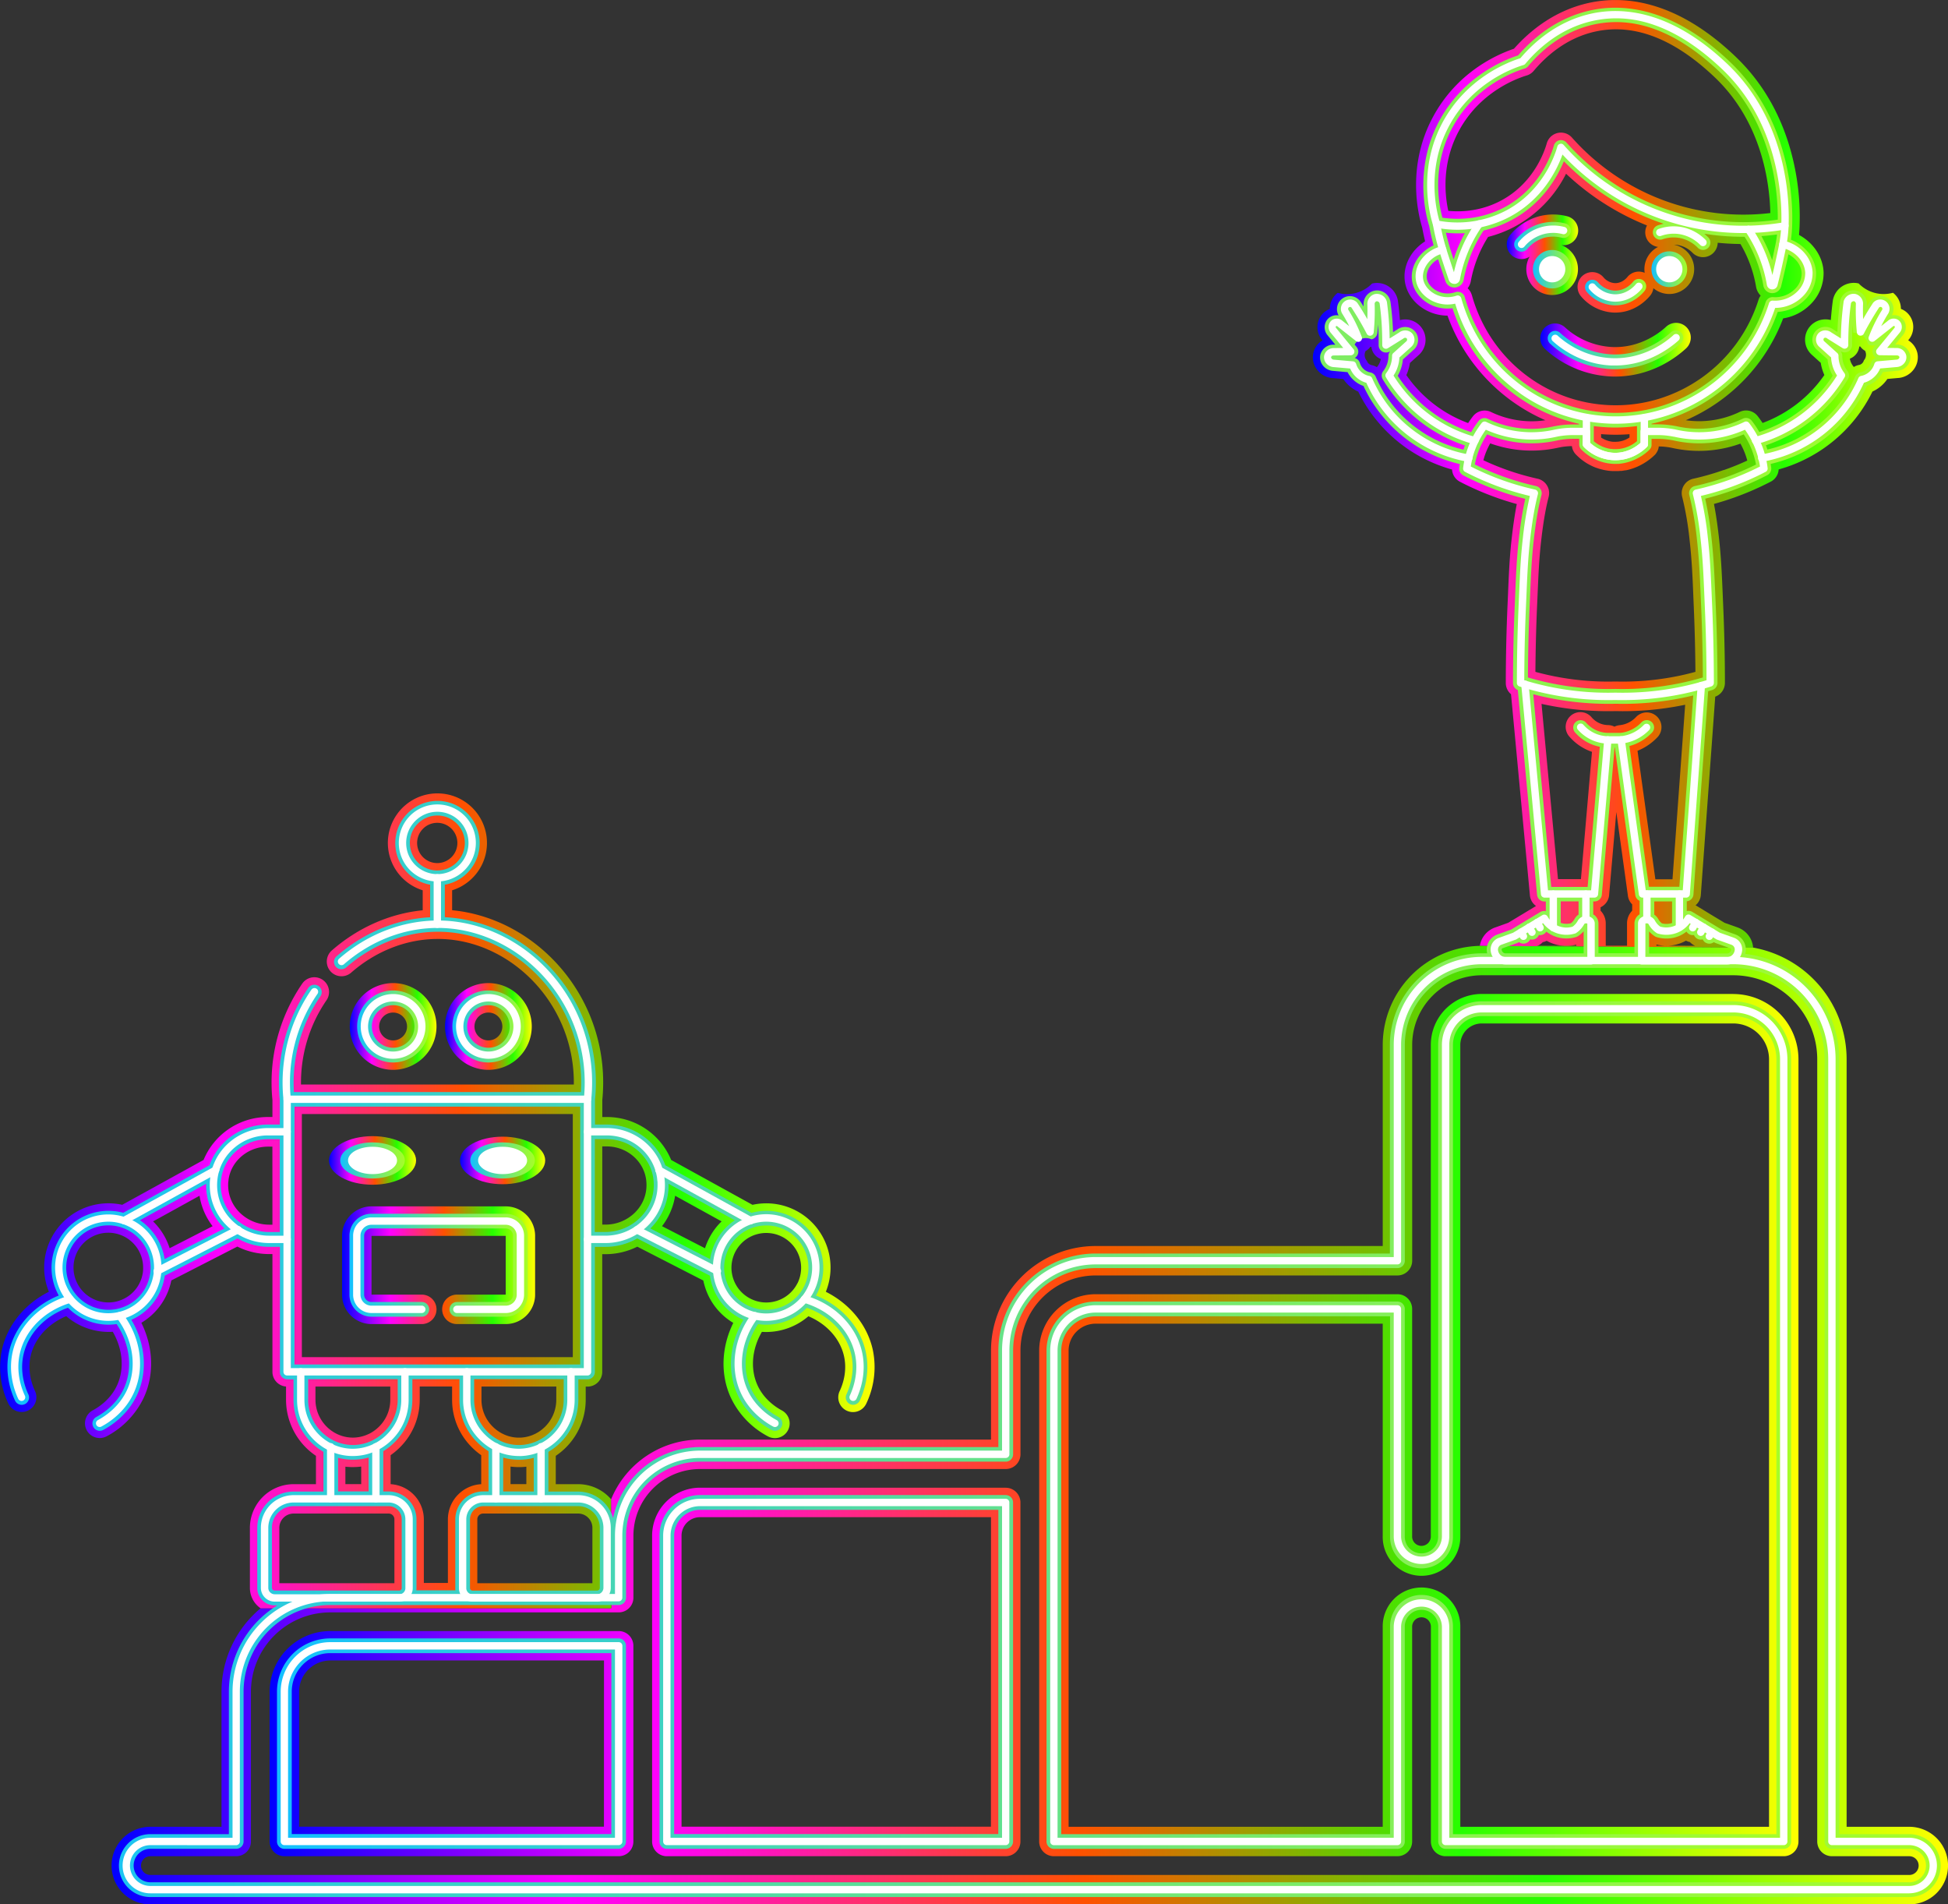 <svg xmlns="http://www.w3.org/2000/svg" xmlns:xlink="http://www.w3.org/1999/xlink" width="1323.91" height="1293.97" viewBox="0 0 1323.91 1293.97"><rect x="0" y="0" width="1323.91" height="1293.97" fill="#333333" stroke="none"/><defs><linearGradient id="a" x1="2198.64" y1="1687.67" x2="2609.74" y2="1687.67" gradientUnits="userSpaceOnUse"><stop offset="0" stop-color="blue"/><stop offset="0.25" stop-color="#f0f"/><stop offset="0.53" stop-color="#ff5100"/><stop offset="0.78" stop-color="#26ff00"/><stop offset="1" stop-color="#ff0"/></linearGradient><linearGradient id="b" x1="2353.33" y1="1603.35" x2="2455.4" y2="1603.35" xlink:href="#a"/><linearGradient id="c" x1="2330.4" y1="1538.83" x2="2378.93" y2="1538.83" xlink:href="#a"/><linearGradient id="d" x1="1489.62" y1="2317.69" x2="2528.62" y2="2317.69" xlink:href="#a"/><linearGradient id="e" x1="1382.17" y1="2334.07" x2="2630.26" y2="2334.07" xlink:href="#a"/><linearGradient id="f" x1="1608.81" y1="2063.2" x2="1667.74" y2="2063.2" xlink:href="#a"/><linearGradient id="g" x1="1544.03" y1="2063.2" x2="1602.97" y2="2063.2" xlink:href="#a"/><linearGradient id="h" x1="1538.84" y1="2225.43" x2="1670.02" y2="2225.43" xlink:href="#a"/><linearGradient id="i" x1="1306.34" y1="2181.67" x2="1900.76" y2="2181.67" xlink:href="#a"/><linearGradient id="j" x1="223.61" y1="788.49" x2="282.78" y2="788.49" xlink:href="#a"/><linearGradient id="k" x1="312.64" y1="788.49" x2="370.53" y2="788.49" xlink:href="#a"/><linearGradient id="l" x1="1311.34" y1="2012.73" x2="2625.26" y2="2012.73" gradientUnits="userSpaceOnUse"><stop offset="0" stop-color="#13c0ff"/><stop offset="0.18" stop-color="#31cdd3"/><stop offset="0.58" stop-color="#70e678"/><stop offset="0.87" stop-color="#97f73f"/><stop offset="1" stop-color="#a6fd29"/></linearGradient><linearGradient id="m" x1="1494.62" y1="2334.06" x2="2523.62" y2="2334.06" xlink:href="#l"/><linearGradient id="n" x1="1613.81" y1="2063.2" x2="1662.74" y2="2063.2" xlink:href="#l"/><linearGradient id="o" x1="1549.03" y1="2063.2" x2="1597.97" y2="2063.2" xlink:href="#l"/><linearGradient id="p" x1="231.21" y1="788.49" x2="275.17" y2="788.49" xlink:href="#l"/><linearGradient id="q" x1="319.6" y1="788.49" x2="363.56" y2="788.49" xlink:href="#l"/><linearGradient id="r" x1="1543.84" y1="2225.43" x2="1665.02" y2="2225.43" xlink:href="#l"/><linearGradient id="s" x1="1041.81" y1="182.92" x2="1067.95" y2="182.92" xlink:href="#l"/><linearGradient id="t" x1="1122.34" y1="182.92" x2="1146.65" y2="182.92" xlink:href="#l"/><linearGradient id="u" x1="2358.33" y1="1603.35" x2="2450.4" y2="1603.35" xlink:href="#l"/><linearGradient id="v" x1="2383.58" y1="1564.26" x2="2425.15" y2="1564.26" xlink:href="#l"/><linearGradient id="w" x1="2335.4" y1="1526.62" x2="2373.92" y2="1526.62" xlink:href="#l"/></defs><path d="M2609.44,1605.63a13.75,13.75,0,0,0-6.25-8.68l.55-.67a7.15,7.15,0,0,0,.53-.7,13.6,13.6,0,0,0,2.11-10.31,13.19,13.19,0,0,0-5.73-8.44,12.41,12.41,0,0,0-2.41-1.22,13.74,13.74,0,0,0-5.38-10.94,23.63,23.63,0,0,1-23.32-6.33,14.42,14.42,0,0,0-17.35,10.61,10.74,10.74,0,0,0-.22,1.13c-.59,4.34-1,8.75-1.37,13.13v0a14,14,0,0,0-5.29-.37,13.78,13.78,0,0,0-8.34,23.26,7.36,7.36,0,0,0,.63.62l6.17,5.56a31,31,0,0,0,1.36,5.51c.32.94.69,1.87,1.1,2.77a88.48,88.48,0,0,1-42,32.58q-1.56-2.4-3.33-4.66a10,10,0,0,0-12.19-2.87,63.87,63.87,0,0,1-25.44,6.28,62.88,62.88,0,0,1-11.22-.61,122.76,122.76,0,0,0,66.17-69.2,33.77,33.77,0,0,0,18.1-9.07,29.8,29.8,0,0,0,9.37-22.31c-.41-10.44-7-20.08-16.7-25.34.19-1.94.32-3.9.39-5.85,0-.11,0-.22,0-.33v-.06a168.07,168.07,0,0,0-4.53-45.17c-6.69-28-19.9-51.59-39.26-70-41-39.08-76.77-41.26-99.57-36.2-23.62,5.25-40.39,19.36-50.75,31.1-13,4.44-39.16,16.67-55.16,46.55-17.62,32.91-10.29,64.9-7.23,74.94.51,2.81,1.11,5.63,1.76,8.39l.24,1c-9.59,6-15.38,16.82-13.72,27.51,1.16,7.47,5.89,14.21,13,18.5a30.77,30.77,0,0,0,15.92,4.45,123.07,123.07,0,0,0,66.55,71.09,62.21,62.21,0,0,1-11.56.67,63.83,63.83,0,0,1-25.43-6.28,10,10,0,0,0-12.19,2.87q-1.77,2.26-3.33,4.66a88.35,88.35,0,0,1-42-32.58c.41-.9.78-1.83,1.1-2.77a31.91,31.91,0,0,0,1.36-5.51l6.17-5.56a7.36,7.36,0,0,0,.63-.62,13.84,13.84,0,0,0-13.63-22.89s0,0,0,0c-.31-4.38-.77-8.79-1.36-13.13-.06-.38-.13-.76-.22-1.13a14.43,14.43,0,0,0-17.36-10.61,23.61,23.61,0,0,1-23.32,6.33,13.8,13.8,0,0,0-5.38,10.94,12.86,12.86,0,0,0-2.4,1.21,13.17,13.17,0,0,0-5.73,8.45,13.54,13.54,0,0,0,2.11,10.31c.16.24.34.48.52.7l.55.67a13.51,13.51,0,0,0-3.92,19.6,14.56,14.56,0,0,0,10.24,6l.23,0,7.59.68a24,24,0,0,0,4.42,4.94,24.34,24.34,0,0,0,5.72,3.61,100.89,100.89,0,0,0,63.74,52.94,10,10,0,0,0,5.36,8.29,197.49,197.49,0,0,0,25.39,11c4.35,1.54,8.78,2.93,13.26,4.16-1.1,5.57-2.24,12.65-3.34,22.24-1.52,13.15-2,23.91-2.67,40.18l-.29,6.56c-.76,17.41-1.15,35.1-1.17,52.59a10,10,0,0,0,3.54,7.64l12.85,136.7a10,10,0,0,0,4.15,7.2l-4,2.43c-.21.11-.41.23-.61.36l-4.86,2.94-.13.07-.59.36-5.24,3.16-3.48,2.1-8.94,3.19a15.89,15.89,0,0,0-10.34,12.51l185.75,1.18a15.9,15.9,0,0,0-10.49-13.69l-8.94-3.19-3.3-2-.17-.11c-.09-.05-.18-.11-.27-.15l-5-3-.59-.36h0l-4.89-3-.67-.4-4.42-2.67-.39-.21a10,10,0,0,0,3.57-7l9.79-134.74a10,10,0,0,0,6.59-9.39c0-17.49-.42-35.18-1.18-52.59l-.28-6.62c-.61-14.55-1.1-26-2.67-40.08-1-8.58-2-15.58-3.33-22.28,4.47-1.23,8.9-2.62,13.25-4.16a196.75,196.75,0,0,0,25.38-11,10,10,0,0,0,5.36-8.29,100.88,100.88,0,0,0,63.75-52.94,24.54,24.54,0,0,0,5.72-3.61,24,24,0,0,0,4.42-4.94l7.59-.68.23,0a14.56,14.56,0,0,0,10.24-6A13.74,13.74,0,0,0,2609.44,1605.63Zm-365.09,5.68a11.78,11.78,0,0,1-1.82,3.36c-.15.19-.29.38-.42.58a9.78,9.78,0,0,0-3.46-1.38,4.37,4.37,0,0,1-2-.94,4.44,4.44,0,0,1-1.33-2,5.89,5.89,0,0,1-.89-6.64,8.07,8.07,0,0,0,1-.64,10,10,0,0,0,2.22-2.24c.23,0,.47,0,.7,0a10,10,0,0,0,5.05,7.63,11.18,11.18,0,0,0,1.36.63A13.34,13.34,0,0,1,2244.35,1611.31ZM2290.63,1509c-2.42-11.13-4.51-32.43,7.15-54.22,14.13-26.38,38.91-35.57,46.16-37.76a9.93,9.93,0,0,0,4.78-3.16c8.16-9.74,22-22.28,41.68-26.64,26.24-5.83,53.64,4.65,81.43,31.15,32,30.51,37.21,71.8,37.66,92.12a155.66,155.66,0,0,1-134.83-51.29,10,10,0,0,0-17.09,3.92c-1.75,6.15-9.12,27.12-30.89,38.81a61.6,61.6,0,0,1-16.42,6l-1.15.23A65.06,65.06,0,0,1,2290.63,1509Zm16,57.28a9.94,9.94,0,0,0-2.86-4.67,11.25,11.25,0,0,0,2.17-4.86,85.25,85.25,0,0,1,5.35-17.81,83.65,83.65,0,0,1,6.41-12.22,81,81,0,0,0,18.4-7.17,83.35,83.35,0,0,0,34.57-35.76,176,176,0,0,0,55,35.15,9.87,9.87,0,0,0-.61,8,10,10,0,0,0,8.15,6.59,16.9,16.9,0,0,0-9.29,15.09,17.21,17.21,0,0,0,.18,2.5,10,10,0,0,0-11.86,3c-.13.17-3.37,4.18-8.4,4a10.93,10.93,0,0,1-7.58-3.76,10,10,0,1,0-15.39,12.77,30.92,30.92,0,0,0,22.4,11h.86c14,0,22.33-9.76,23.89-11.75a9.89,9.89,0,0,0,2-4.8A16.9,16.9,0,1,0,2444,1532a17.37,17.37,0,0,1,2.53.21,18.29,18.29,0,0,1,10.07,5.27,10,10,0,0,0,17.14-6.79c5.36.53,10.52.79,15.44.84a83.41,83.41,0,0,1,4.76,9.32,85.41,85.41,0,0,1,5.86,19.69,11.12,11.12,0,0,0,3.11,6.06,9.93,9.93,0,0,0-1.44,2.85c-13.87,43.93-55.37,73.36-100.91,71.59C2356.41,1639.35,2318.68,1609.31,2306.67,1566.31Zm87.86,96.67v-4.6c0,.17,0,.34,0,.51v1.85c1.73.15,3.48.25,5.23.32,1.57.07,3.13.1,4.69.1,3.15,0,6.28-.13,9.39-.37V1663a17.14,17.14,0,0,1-8,2.86c-.34,0-.68.05-1,.05a17.85,17.85,0,0,1-2.21,0h-.06c-.37,0-.73-.07-1.09-.13s-.86-.15-1.28-.25-.74-.19-1.1-.31a6.26,6.26,0,0,1-.61-.21l-.44-.16a9.55,9.55,0,0,1-1-.4h0a16.85,16.85,0,0,1-1.75-.91h0c-.27-.15-.52-.31-.76-.47h0Zm-16.88,345.6h-26.76a4,4,0,0,0,.44-.17,8.84,8.84,0,0,0,1.12-.54,9.8,9.8,0,0,0,2.45-1.95h0a9.14,9.14,0,0,0,2.6-.9h0l.07,0,.78.42q.91.48,1.92.9a26.65,26.65,0,0,0,9.35,2.11H2372a28.19,28.19,0,0,0,5.63-.81Zm38-24a12.23,12.23,0,0,0-3.5,8.54v15.25h-14.47v-15.25a12.22,12.22,0,0,0-3.51-8.54v-2.36a10,10,0,0,0,5.8-8.22l4.89-56.47,7.91,57a10,10,0,0,0,2.89,5.74Zm3.63-108.66c.62-.24,1.23-.51,1.84-.79a38,38,0,0,0,11.5-8.21,10,10,0,1,0-14.44-13.83,17.92,17.92,0,0,1-10.59,5.38l-.49.06a9.9,9.9,0,0,0-3.48,1,10.06,10.06,0,0,0-4.35-1.08H2399a15.05,15.05,0,0,1-5.15-1.08,15.28,15.28,0,0,1-5.74-4.11,10,10,0,1,0-15.06,13.15,35.3,35.3,0,0,0,13.31,9.5c.64.26,1.28.5,1.93.71l-7.51,86.49h-15.6L2354,1844c1.33.3,2.66.58,4,.85a208.18,208.18,0,0,0,46.21,4.06c1.65,0,3.29.06,4.94.06a207.71,207.71,0,0,0,41.26-4.12l1.21-.25-8.61,118.6h-11.64Zm20.87,132.45a23.61,23.61,0,0,1-2.38,0h-5.62v-.81a28,28,0,0,0,5.62.81h2.38a26.65,26.65,0,0,0,9.35-2.11,26.06,26.06,0,0,0,2.7-1.32,9.66,9.66,0,0,0,2.69.93,9.83,9.83,0,0,0,2.45,2,8.84,8.84,0,0,0,1.12.54Zm37.65-323.23a177.79,177.79,0,0,1-20.66,5.92,10,10,0,0,0-7.53,12.2,210.21,210.21,0,0,1,5.06,29.39c1.49,13.36,2,24.55,2.56,38.71l.28,6.65c.64,14.65,1,29.51,1.13,44.27-4.07,1.11-8.15,2.08-12.18,2.9a188.31,188.31,0,0,1-42,3.66H2404a187.42,187.42,0,0,1-42-3.67c-4-.81-8.09-1.78-12.16-2.89.11-14.76.48-29.62,1.12-44.27l.29-6.57c.67-15.85,1.12-26.31,2.56-38.75,1.74-15.12,3.53-23.36,5.06-29.43a10,10,0,0,0-7.54-12.2,178.2,178.2,0,0,1-20.65-5.92,174.84,174.84,0,0,1-16.2-6.64,49.42,49.42,0,0,1,2.46-7.08c.25-.57.51-1.13.78-1.69h0v0l.25-.52c.37-.74.75-1.47,1.16-2.19a83.19,83.19,0,0,0,46.58,2.86,9,9,0,0,0,1.23-.26,49.94,49.94,0,0,1,7.72-.73v0c0,.24.07.47.11.7l0,.12a5.66,5.66,0,0,0,.15.59c0,.11.06.22.09.33s.12.38.19.56a9.45,9.45,0,0,0,.58,1.25l.18.31q.14.24.3.48l.21.3a4.46,4.46,0,0,0,.33.43l.32.37.34.36.32.32.82.78a3.45,3.45,0,0,0,.28.26c.34.31.7.63,1.09,1l1,.84h0c.9.7,1.91,1.42,3,2.14h0l.67.42.71.42.72.41.75.4c.25.14.51.27.77.4.46.23.93.45,1.41.67l.81.35,1.53.6.15,0c.41.15.83.3,1.25.43.61.2,1.24.38,1.88.55h0q.73.19,1.5.36l1.16.23,1.18.2c.8.12,1.62.22,2.46.29l1.22.08,1.18,0h1.07l1.3,0h.39c.41,0,.81-.05,1.21-.09l.5,0,.37,0c.41,0,.8-.1,1.2-.16l1-.15.52-.1.12,0,.2,0,.09,0q.49-.09,1-.21l.95-.23c.62-.16,1.22-.33,1.82-.52l.74-.24.65-.23.71-.26,1-.39,1-.41,1.15-.54.7-.35a39.34,39.34,0,0,0,3.7-2.12l.33-.21.32-.22.36-.24.67-.47c.91-.65,1.71-1.28,2.39-1.85.16-.13.31-.25.45-.38.72-.62,1.29-1.16,1.71-1.57l.35-.36c.2-.21.38-.44.56-.67l0,0a.18.18,0,0,0,0-.07l.26-.37a4.94,4.94,0,0,0,.27-.42c.06-.1.12-.2.17-.3a8.15,8.15,0,0,0,.5-1l.15-.38a.14.14,0,0,0,0-.06,5.05,5.05,0,0,0,.18-.55,6.25,6.25,0,0,0,.16-.62c0-.16.07-.32.1-.49s0-.07,0-.1,0-.08,0-.12,0,0,0-.07l0-.21a49.2,49.2,0,0,1,7.94.77l.09,0,.65.13a83.21,83.21,0,0,0,46.85-2.8q.6,1.07,1.14,2.16c.09.2.19.39.28.58.27.56.53,1.12.78,1.69a49.42,49.42,0,0,1,2.46,7.08A174.84,174.84,0,0,1,2477.77,1685.18Zm95.26-74.3a4.44,4.44,0,0,1-1.33,2,4.37,4.37,0,0,1-2,.94,9.78,9.78,0,0,0-3.46,1.38c-.13-.2-.27-.39-.42-.58a11.78,11.78,0,0,1-1.82-3.36,13.34,13.34,0,0,1-.45-1.73,11.79,11.79,0,0,0,1.35-.63,10,10,0,0,0,5.06-7.63c.23,0,.46,0,.7,0a9.82,9.82,0,0,0,2.22,2.24,8.77,8.77,0,0,0,1,.64,5.87,5.87,0,0,1-.88,6.64Z" transform="translate(-1306.34 -1365.74)" fill="url(#a)"/><path d="M2404.06,1621.59c-.94,0-1.88,0-2.84-.06a70.81,70.81,0,0,1-44.64-18.48,10,10,0,1,1,13.49-14.76,51.53,51.53,0,0,0,32,13.25c19.43.79,32.88-10.31,36.54-13.73a10,10,0,1,1,13.65,14.62C2445.93,1608.31,2428.94,1621.59,2404.06,1621.59Z" transform="translate(-1306.34 -1365.74)" fill="url(#b)"/><path d="M2378.76,1548.65a17.54,17.54,0,1,1-32.86-8.54,10,10,0,0,1-13.22-14.71,38.51,38.51,0,0,1,20.22-12.83,37.94,37.94,0,0,1,18.52.12,10,10,0,0,1-3.92,19.58A17.54,17.54,0,0,1,2378.76,1548.65Z" transform="translate(-1306.34 -1365.74)" fill="url(#c)"/><path d="M1726.8,2474h-196a41.26,41.26,0,0,0-41.21,41.22V2617a10,10,0,0,0,10,10H1726.8a10,10,0,0,0,10-10V2484A10,10,0,0,0,1726.8,2474Zm-10,132.93H1509.62v-91.71a21.24,21.24,0,0,1,21.21-21.22h186Zm273-230.34H1782.09a32.61,32.61,0,0,0-32.56,32.58V2617a10,10,0,0,0,10,10h230.32a10,10,0,0,0,10-10V2386.63A10,10,0,0,0,1989.85,2376.63Zm-10,230.34H1769.53V2409.21a12.58,12.58,0,0,1,12.56-12.58h197.76Zm504.44-565.82h-170.9a34.62,34.62,0,0,0-34.59,34.58v333.82a6.37,6.37,0,1,1-12.73,0V2255.12a10,10,0,0,0-10-10H2050.94a38.39,38.39,0,0,0-38.35,38.35V2617a10,10,0,0,0,10,10h233.48a10,10,0,0,0,10-10V2471.29a6.37,6.37,0,1,1,12.73,0V2617a10,10,0,0,0,10,10h229.82a10,10,0,0,0,10-10V2085.46A44.37,44.37,0,0,0,2484.29,2041.15ZM2508.62,2607H2298.8V2471.29a26.37,26.37,0,1,0-52.73,0V2607H2032.59v-323.5a18.37,18.37,0,0,1,18.35-18.35h195.13v144.43a26.37,26.37,0,1,0,52.73,0V2075.73a14.6,14.6,0,0,1,14.59-14.58h170.9a24.35,24.35,0,0,1,24.33,24.31Zm-24.33-565.82h-170.9a34.62,34.62,0,0,0-34.59,34.58v333.82a6.37,6.37,0,1,1-12.73,0V2255.12a10,10,0,0,0-10-10H2050.94a38.39,38.39,0,0,0-38.35,38.35V2617a10,10,0,0,0,10,10h233.48a10,10,0,0,0,10-10V2471.29a6.37,6.37,0,1,1,12.73,0V2617a10,10,0,0,0,10,10h229.82a10,10,0,0,0,10-10V2085.46A44.37,44.37,0,0,0,2484.29,2041.15ZM2508.62,2607H2298.8V2471.29a26.37,26.37,0,1,0-52.73,0V2607H2032.59v-323.5a18.37,18.37,0,0,1,18.35-18.35h195.13v144.43a26.37,26.37,0,1,0,52.73,0V2075.73a14.6,14.6,0,0,1,14.59-14.58h170.9a24.35,24.35,0,0,1,24.33,24.31Zm-518.77-230.34H1782.09a32.61,32.61,0,0,0-32.56,32.58V2617a10,10,0,0,0,10,10h230.32a10,10,0,0,0,10-10V2386.63A10,10,0,0,0,1989.85,2376.63Zm-10,230.34H1769.53V2409.21a12.58,12.58,0,0,1,12.56-12.58h197.76ZM1726.8,2474h-196a41.26,41.26,0,0,0-41.21,41.22V2617a10,10,0,0,0,10,10H1726.8a10,10,0,0,0,10-10V2484A10,10,0,0,0,1726.8,2474Zm-10,132.93H1509.62v-91.71a21.24,21.24,0,0,1,21.21-21.22h186Zm10-132.93h-196a41.26,41.26,0,0,0-41.21,41.22V2617a10,10,0,0,0,10,10H1726.8a10,10,0,0,0,10-10V2484A10,10,0,0,0,1726.8,2474Zm-10,132.93H1509.62v-91.71a21.24,21.24,0,0,1,21.21-21.22h186Zm273-230.34H1782.09a32.61,32.61,0,0,0-32.56,32.58V2617a10,10,0,0,0,10,10h230.32a10,10,0,0,0,10-10V2386.63A10,10,0,0,0,1989.85,2376.63Zm-10,230.34H1769.53V2409.21a12.58,12.58,0,0,1,12.56-12.58h197.76Zm504.44-565.82h-170.9a34.62,34.62,0,0,0-34.59,34.58v333.82a6.37,6.37,0,1,1-12.73,0V2255.12a10,10,0,0,0-10-10H2050.94a38.39,38.39,0,0,0-38.35,38.35V2617a10,10,0,0,0,10,10h233.48a10,10,0,0,0,10-10V2471.29a6.37,6.37,0,1,1,12.73,0V2617a10,10,0,0,0,10,10h229.82a10,10,0,0,0,10-10V2085.46A44.37,44.37,0,0,0,2484.29,2041.15ZM2508.62,2607H2298.8V2471.29a26.37,26.37,0,1,0-52.73,0V2607H2032.59v-323.5a18.37,18.37,0,0,1,18.35-18.35h195.13v144.43a26.37,26.37,0,1,0,52.73,0V2075.73a14.6,14.6,0,0,1,14.59-14.58h170.9a24.35,24.35,0,0,1,24.33,24.31Zm-24.33-565.82h-170.9a34.62,34.62,0,0,0-34.59,34.58v333.82a6.37,6.37,0,1,1-12.73,0V2255.12a10,10,0,0,0-10-10H2050.94a38.39,38.39,0,0,0-38.35,38.35V2617a10,10,0,0,0,10,10h233.48a10,10,0,0,0,10-10V2471.29a6.37,6.37,0,1,1,12.73,0V2617a10,10,0,0,0,10,10h229.82a10,10,0,0,0,10-10V2085.46A44.37,44.37,0,0,0,2484.29,2041.15ZM2508.62,2607H2298.8V2471.29a26.37,26.37,0,1,0-52.73,0V2607H2032.59v-323.5a18.37,18.37,0,0,1,18.35-18.35h195.13v144.43a26.37,26.37,0,1,0,52.73,0V2075.73a14.6,14.6,0,0,1,14.59-14.58h170.9a24.35,24.35,0,0,1,24.33,24.31Zm-518.77-230.34H1782.09a32.61,32.61,0,0,0-32.56,32.58V2617a10,10,0,0,0,10,10h230.32a10,10,0,0,0,10-10V2386.63A10,10,0,0,0,1989.85,2376.63Zm-10,230.34H1769.53V2409.21a12.58,12.58,0,0,1,12.56-12.58h197.76ZM1726.8,2474h-196a41.26,41.26,0,0,0-41.21,41.22V2617a10,10,0,0,0,10,10H1726.8a10,10,0,0,0,10-10V2484A10,10,0,0,0,1726.8,2474Zm-10,132.93H1509.62v-91.71a21.24,21.24,0,0,1,21.21-21.22h186Zm767.49-565.82h-170.9a34.62,34.62,0,0,0-34.59,34.58v333.82a6.37,6.37,0,1,1-12.73,0V2255.12a10,10,0,0,0-10-10H2050.94a38.39,38.39,0,0,0-38.35,38.35V2617a10,10,0,0,0,10,10h233.48a10,10,0,0,0,10-10V2471.29a6.37,6.37,0,1,1,12.73,0V2617a10,10,0,0,0,10,10h229.82a10,10,0,0,0,10-10V2085.46A44.37,44.37,0,0,0,2484.29,2041.15ZM2508.62,2607H2298.8V2471.29a26.37,26.37,0,1,0-52.73,0V2607H2032.59v-323.5a18.37,18.37,0,0,1,18.35-18.35h195.13v144.43a26.37,26.37,0,1,0,52.73,0V2075.73a14.6,14.6,0,0,1,14.59-14.58h170.9a24.35,24.35,0,0,1,24.33,24.31Zm-157.29-598.56a4,4,0,0,1-.44.17h26.76v-.17Zm86.41,0a23.61,23.61,0,0,0,2.38,0Zm-447.89,368.22H1782.09a32.61,32.61,0,0,0-32.56,32.58V2617a10,10,0,0,0,10,10h230.32a10,10,0,0,0,10-10V2386.63A10,10,0,0,0,1989.85,2376.63Zm-10,230.34H1769.53V2409.21a12.58,12.58,0,0,1,12.56-12.58h197.76ZM1726.8,2474h-196a41.26,41.26,0,0,0-41.21,41.22V2617a10,10,0,0,0,10,10H1726.8a10,10,0,0,0,10-10V2484A10,10,0,0,0,1726.8,2474Zm-10,132.93H1509.62v-91.71a21.24,21.24,0,0,1,21.21-21.22h186Zm10-132.93h-196a41.26,41.26,0,0,0-41.21,41.22V2617a10,10,0,0,0,10,10H1726.8a10,10,0,0,0,10-10V2484A10,10,0,0,0,1726.8,2474Zm-10,132.93H1509.62v-91.71a21.24,21.24,0,0,1,21.21-21.22h186Zm273-230.34H1782.09a32.61,32.61,0,0,0-32.56,32.58V2617a10,10,0,0,0,10,10h230.32a10,10,0,0,0,10-10V2386.63A10,10,0,0,0,1989.85,2376.63Zm-10,230.34H1769.53V2409.21a12.58,12.58,0,0,1,12.56-12.58h197.76Zm504.44-565.82h-170.9a34.62,34.62,0,0,0-34.59,34.58v333.82a6.37,6.37,0,1,1-12.73,0V2255.12a10,10,0,0,0-10-10H2050.94a38.39,38.39,0,0,0-38.35,38.35V2617a10,10,0,0,0,10,10h233.48a10,10,0,0,0,10-10V2471.29a6.37,6.37,0,1,1,12.73,0V2617a10,10,0,0,0,10,10h229.82a10,10,0,0,0,10-10V2085.46A44.37,44.37,0,0,0,2484.29,2041.15ZM2508.62,2607H2298.8V2471.29a26.37,26.37,0,1,0-52.73,0V2607H2032.59v-323.5a18.37,18.37,0,0,1,18.35-18.35h195.13v144.43a26.37,26.37,0,1,0,52.73,0V2075.73a14.6,14.6,0,0,1,14.59-14.58h170.9a24.35,24.35,0,0,1,24.33,24.31Zm-24.33-565.82h-170.9a34.62,34.62,0,0,0-34.59,34.58v333.82a6.37,6.37,0,1,1-12.73,0V2255.12a10,10,0,0,0-10-10H2050.94a38.39,38.39,0,0,0-38.35,38.35V2617a10,10,0,0,0,10,10h233.48a10,10,0,0,0,10-10V2471.29a6.37,6.37,0,1,1,12.73,0V2617a10,10,0,0,0,10,10h229.82a10,10,0,0,0,10-10V2085.46A44.37,44.37,0,0,0,2484.29,2041.15ZM2508.62,2607H2298.8V2471.29a26.37,26.37,0,1,0-52.73,0V2607H2032.59v-323.5a18.37,18.37,0,0,1,18.35-18.35h195.13v144.43a26.37,26.37,0,1,0,52.73,0V2075.73a14.6,14.6,0,0,1,14.59-14.58h170.9a24.35,24.35,0,0,1,24.33,24.31Zm-518.77-230.34H1782.09a32.61,32.61,0,0,0-32.56,32.58V2617a10,10,0,0,0,10,10h230.32a10,10,0,0,0,10-10V2386.63A10,10,0,0,0,1989.85,2376.63Zm-10,230.34H1769.53V2409.21a12.58,12.58,0,0,1,12.56-12.58h197.76ZM1726.8,2474h-196a41.26,41.26,0,0,0-41.21,41.22V2617a10,10,0,0,0,10,10H1726.8a10,10,0,0,0,10-10V2484A10,10,0,0,0,1726.8,2474Zm-10,132.93H1509.62v-91.71a21.24,21.24,0,0,1,21.21-21.22h186Zm10-132.93h-196a41.26,41.26,0,0,0-41.21,41.22V2617a10,10,0,0,0,10,10H1726.8a10,10,0,0,0,10-10V2484A10,10,0,0,0,1726.8,2474Zm-10,132.93H1509.62v-91.71a21.24,21.24,0,0,1,21.21-21.22h186Zm273-230.34H1782.09a32.61,32.61,0,0,0-32.56,32.58V2617a10,10,0,0,0,10,10h230.32a10,10,0,0,0,10-10V2386.63A10,10,0,0,0,1989.85,2376.63Zm-10,230.34H1769.53V2409.21a12.58,12.58,0,0,1,12.56-12.58h197.76Zm504.44-565.82h-170.9a34.62,34.62,0,0,0-34.59,34.58v333.82a6.37,6.37,0,1,1-12.73,0V2255.12a10,10,0,0,0-10-10H2050.94a38.39,38.39,0,0,0-38.35,38.35V2617a10,10,0,0,0,10,10h233.48a10,10,0,0,0,10-10V2471.29a6.37,6.37,0,1,1,12.73,0V2617a10,10,0,0,0,10,10h229.82a10,10,0,0,0,10-10V2085.46A44.37,44.37,0,0,0,2484.29,2041.15ZM2508.62,2607H2298.8V2471.29a26.37,26.37,0,1,0-52.73,0V2607H2032.59v-323.5a18.37,18.37,0,0,1,18.35-18.35h195.13v144.43a26.37,26.37,0,1,0,52.73,0V2075.73a14.6,14.6,0,0,1,14.59-14.58h170.9a24.35,24.35,0,0,1,24.33,24.31Zm-24.33-565.82h-170.9a34.62,34.62,0,0,0-34.59,34.58v333.82a6.37,6.37,0,1,1-12.73,0V2255.12a10,10,0,0,0-10-10H2050.94a38.39,38.39,0,0,0-38.35,38.35V2617a10,10,0,0,0,10,10h233.48a10,10,0,0,0,10-10V2471.29a6.37,6.37,0,1,1,12.73,0V2617a10,10,0,0,0,10,10h229.82a10,10,0,0,0,10-10V2085.46A44.37,44.37,0,0,0,2484.29,2041.15ZM2508.62,2607H2298.8V2471.29a26.37,26.37,0,1,0-52.73,0V2607H2032.59v-323.5a18.37,18.37,0,0,1,18.35-18.35h195.13v144.43a26.37,26.37,0,1,0,52.73,0V2075.73a14.6,14.6,0,0,1,14.59-14.58h170.9a24.35,24.35,0,0,1,24.33,24.31Zm-518.77-230.34H1782.09a32.61,32.61,0,0,0-32.56,32.58V2617a10,10,0,0,0,10,10h230.32a10,10,0,0,0,10-10V2386.63A10,10,0,0,0,1989.85,2376.63Zm-10,230.34H1769.53V2409.21a12.58,12.58,0,0,1,12.56-12.58h197.76ZM1726.8,2474h-196a41.26,41.26,0,0,0-41.21,41.22V2617a10,10,0,0,0,10,10H1726.8a10,10,0,0,0,10-10V2484A10,10,0,0,0,1726.8,2474Zm-10,132.93H1509.62v-91.71a21.24,21.24,0,0,1,21.21-21.22h186Z" transform="translate(-1306.34 -1365.74)" fill="url(#d)"/><path d="M2603.9,2607h-42.55V2085.46a77.16,77.16,0,0,0-63.52-75.85l-185.75-1.18a67.39,67.39,0,0,0-66,67.3v136.65H2050.94a71.17,71.17,0,0,0-71.09,71.09v60.43H1782.09a65.38,65.38,0,0,0-60.4,40.52l-.08-.09q.09,37.08.19,74.17H1483.48a73.82,73.82,0,0,0-26.6,56.76V2607h-48.34a26.37,26.37,0,1,0,0,52.74H2603.9a26.37,26.37,0,0,0,0-52.74Zm0,32.74H1408.54a6.37,6.37,0,1,1,0-12.74h58.34a10,10,0,0,0,10-10V2515.26a54,54,0,0,1,49.57-53.77q2.17-.18,4.38-.18h196a10,10,0,0,0,10-10v-42.1a45.34,45.34,0,0,1,45.29-45.31h207.76a10,10,0,0,0,10-10v-70.43a51.15,51.15,0,0,1,51.09-51.09h205.13a10,10,0,0,0,10-10V2075.73a47.38,47.38,0,0,1,47.32-47.32h170.9a57.11,57.11,0,0,1,57.06,57V2617a10,10,0,0,0,10,10h52.55a6.37,6.37,0,0,1,0,12.74Z" transform="translate(-1306.34 -1365.74)" fill="url(#e)"/><path d="M1638.28,2092.67a29.47,29.47,0,1,1,29.46-29.47A29.5,29.5,0,0,1,1638.28,2092.67Zm0-38.93a9.47,9.47,0,1,0,9.46,9.46A9.47,9.47,0,0,0,1638.28,2053.74Z" transform="translate(-1306.34 -1365.74)" fill="url(#f)"/><path d="M1573.5,2092.67A29.47,29.47,0,1,1,1603,2063.2,29.5,29.5,0,0,1,1573.5,2092.67Zm0-38.93a9.47,9.47,0,1,0,9.47,9.46A9.47,9.47,0,0,0,1573.5,2053.74Z" transform="translate(-1306.34 -1365.74)" fill="url(#g)"/><path d="M1649.85,2265.41h-33a10,10,0,0,1,0-20h33l.17,0v-39.93l-.17,0H1559l-.17,0v39.93l.17,0h34a10,10,0,0,1,0,20h-34a20,20,0,0,1-20.17-19.77v-40.43a20,20,0,0,1,20.17-19.77h90.84a20,20,0,0,1,20.17,19.77v40.43A20,20,0,0,1,1649.85,2265.41Z" transform="translate(-1306.34 -1365.74)" fill="url(#h)"/><path d="M1899.52,2282.93c-3.74-16.89-15.56-31.23-31.92-39.46a43.68,43.68,0,0,0-49.85-59.08l-55.27-30.48a47.23,47.23,0,0,0-43.8-29.18h-3v-11.6a119.31,119.31,0,0,0-29.17-90.76c-19.29-21.9-45.51-35.54-72.89-38.16v-13.54a33.68,33.68,0,1,0-20,0v13.58c-22.34,2.23-43.88,11.7-61.76,27.3a10,10,0,1,0,13.15,15.07c16.71-14.58,37.18-22.66,58-22.88h2.54c24.54.49,48.6,12.09,66,31.84a99.35,99.35,0,0,1,24.77,67.07H1510.91a98.77,98.77,0,0,1,17.41-57.38,10,10,0,0,0-16.47-11.34,118.82,118.82,0,0,0-20.36,79.25v11.54h-3a47.25,47.25,0,0,0-43.81,29.19l-55.27,30.47a43.67,43.67,0,0,0-49.84,59.08c-16.36,8.22-28.18,22.57-31.93,39.46a57.59,57.59,0,0,0,4.35,36.44,10,10,0,0,0,9.08,5.79,10,10,0,0,0,9.06-14.22c-2.08-4.46-5.22-13.48-3-23.68,2.64-11.89,11.71-21.94,24.22-27.22a44.05,44.05,0,0,0,28.68,10.7c1,0,2,0,2.94-.1,6.8,11.72,8,25.18,3,36.24-4.31,9.52-12.24,14.84-16.58,17.16a10,10,0,0,0,4.73,18.82,9.89,9.89,0,0,0,4.71-1.19,57.51,57.51,0,0,0,25.35-26.53c7.14-15.71,6.31-34.23-1.77-50.59a43.37,43.37,0,0,0,19-23.69,44,44,0,0,0,1.37-5.09l44.87-23a48.36,48.36,0,0,0,21.53,5.09h2.31v80a10,10,0,0,0,9.25,10v9a46,46,0,0,0,20.34,38.1v19.25H1505.9a29.75,29.75,0,0,0-29.72,29.72v40.77a16.83,16.83,0,0,0,7.3,13.87H1721.8q-.09-37.08-.19-74.17a29.61,29.61,0,0,0-22.37-10.19h-15.18v-19.25a45.94,45.94,0,0,0,20.34-38.09v-8.94h1.23a10,10,0,0,0,10-10v-80h2.3a48.36,48.36,0,0,0,21.53-5.09l44.87,23a46.13,46.13,0,0,0,1.37,5.09,43.37,43.37,0,0,0,19,23.69c-8.08,16.36-8.9,34.88-1.77,50.59a57.56,57.56,0,0,0,25.35,26.53,10,10,0,1,0,9.45-17.63c-4.34-2.32-12.27-7.64-16.59-17.16-5-11.06-3.82-24.52,3-36.24,1,.07,1.95.1,2.93.1a44.1,44.1,0,0,0,28.69-10.7c12.51,5.28,21.58,15.33,24.21,27.22,2.26,10.2-.88,19.22-3,23.68a10,10,0,0,0,4.85,13.28,9.88,9.88,0,0,0,4.21.94,10,10,0,0,0,9.07-5.79A57.52,57.52,0,0,0,1899.52,2282.93Zm-296-330.74a13.68,13.68,0,1,1,13.67-13.68A13.7,13.7,0,0,1,1603.57,1952.19ZM1403.32,2231h0a23.06,23.06,0,0,1-.88,3.53,23.54,23.54,0,0,1-11.88,13.68,23.88,23.88,0,0,1-4,1.57,22.44,22.44,0,0,1-2.29.55,23.73,23.73,0,0,1-22.45-8.11,1.68,1.68,0,0,0-.18-.21,23.86,23.86,0,0,1-2.83-4.39,23.66,23.66,0,0,1,28.61-33.06l0,0a23.66,23.66,0,0,1,16.18,21.89h0A21.42,21.42,0,0,1,1403.32,2231Zm18.31-17.12a45.07,45.07,0,0,0-2.58-6.36,43.72,43.72,0,0,0-8.68-11.87l31.57-17.42a45.66,45.66,0,0,0,8.89,20.68Zm69.86-16h-2.31a28.36,28.36,0,0,1-14.45-4h0c-.81-.48-1.6-1-2.36-1.56h0a27.35,27.35,0,0,1-3.45-3,26.07,26.07,0,0,1-7.51-19c0-.51,0-1,.09-1.52s.11-1.06.18-1.58a23.57,23.57,0,0,1,.5-2.53h0c.17-.71.38-1.41.61-2.09,0,0,0,0,0,0,3.6-10.39,13.89-17.75,25.67-17.75h3Zm29.25,118.94v-8.94h50.85v8.94a25.66,25.66,0,0,1-7.79,18.44,26,26,0,0,1-6.18,4.5l-.13.06c-.18.11-.36.19-.54.28l-.07,0a24.64,24.64,0,0,1-19.67.79h0a24.55,24.55,0,0,1-3.72-1.8h0A25.89,25.89,0,0,1,1520.74,2316.8Zm31.08,45.43v11.91h-10.74v-11.85c1.38.16,2.77.25,4.18.28h.9A46.24,46.24,0,0,0,1551.82,2362.23Zm22.57,79.26h-78.21v-37.63a9.73,9.73,0,0,1,9.72-9.72h64.57a3.93,3.93,0,0,1,3.92,3.93Zm36.35-43.42v43.24h-16.35v-43.24a24,24,0,0,0-22.57-23.89v-19.7a46,46,0,0,0,6-5,45.5,45.5,0,0,0,13.78-32.71v-8.94h22v8.93a45.5,45.5,0,0,0,13.78,32.72,46,46,0,0,0,6,5v19.7A24,24,0,0,0,1610.74,2398.07Zm88.5-3.93a9.72,9.72,0,0,1,9.71,9.72v37.63h-78.21v-43.42a3.94,3.94,0,0,1,3.93-3.93Zm-45.92-20v-11.91a46.24,46.24,0,0,0,5.66.35h.9c1.41,0,2.8-.12,4.18-.28v11.85Zm31.08-57.33a25.89,25.89,0,0,1-12.73,22.29h0a24.55,24.55,0,0,1-3.72,1.8h0a24.56,24.56,0,0,1-19.78-.86c-.2-.11-.4-.21-.61-.3a26.06,26.06,0,0,1-6.2-4.51,25.66,25.66,0,0,1-7.79-18.44v-8.94h50.85Zm11.23-28.95H1511.49v-165.2h184.14Zm42.59-98.58a26.32,26.32,0,0,1-3.49,3l0,0a24.8,24.8,0,0,1-2.3,1.53h0a28.32,28.32,0,0,1-14.47,4h-2.3v-53.13h3c11.79,0,22.07,7.36,25.66,17.75,0,0,0,0,0,0,.25.71.46,1.43.64,2.16h0a24.87,24.87,0,0,1,.48,2.46c.07.52.13,1,.17,1.59s.08,1,.09,1.52A26,26,0,0,1,1738.22,2189.28Zm49.85,18.24a44,44,0,0,0-2.59,6.36l-29.2-15a45.75,45.75,0,0,0,8.9-20.67l31.57,17.41A43.72,43.72,0,0,0,1788.07,2207.52Zm60.24,30.11a24.44,24.44,0,0,1-2.84,4.39,1.68,1.68,0,0,0-.18.21,23.62,23.62,0,0,1-24.75,7.56,24.12,24.12,0,0,1-4-1.57,23.52,23.52,0,0,1-11.87-13.68,23.88,23.88,0,0,1-.89-3.57,21.71,21.71,0,0,1-.32-4.47s0,0,0,0,0,0,0,0,0,0,0,0,0,0,0,0,0,0,0,0a23.67,23.67,0,0,1,16.17-21.81l.06,0a23.67,23.67,0,0,1,28.61,33.06Z" transform="translate(-1306.34 -1365.74)" fill="url(#i)"/><ellipse cx="253.19" cy="788.49" rx="29.58" ry="16.5" fill="url(#j)"/><ellipse cx="341.58" cy="788.49" rx="28.94" ry="16.15" fill="url(#k)"/><path d="M2603.9,2612h-47.55V2085.46a72.15,72.15,0,0,0-63.88-71.59,13.87,13.87,0,0,0,.39-2.35,2.71,2.71,0,0,0,0-.29v-.15a.17.17,0,0,0,0-.07,10.89,10.89,0,0,0-7.23-10.38l-9.4-3.37-3.92-2.36-5.4-3.26-.3-.18-10.13-6.11a5,5,0,0,0-3.77-.57v-6.63a5,5,0,0,0,4.54-4.62l10-138.11c1-.28,1.89-.57,2.83-.87a5,5,0,0,0,3.5-4.78c0-17.41-.41-35-1.17-52.38l-.28-6.62c-.61-14.45-1.1-25.87-2.64-39.74a235.47,235.47,0,0,0-4.25-26.45c5.9-1.48,11.76-3.24,17.47-5.25a192.12,192.12,0,0,0,24.73-10.75,5,5,0,0,0,2.66-5c-.1-.88-.23-1.74-.37-2.61h0a95.9,95.9,0,0,0,65.46-53.06,19.21,19.21,0,0,0,10.82-9.38l10.14-.91h.11a9.58,9.58,0,0,0,6.73-3.92,8.71,8.71,0,0,0,1.5-6.94,9.1,9.1,0,0,0-8.51-6.92h-1.64l5.48-6.66a3.07,3.07,0,0,0,.27-.36,8.53,8.53,0,0,0,1.32-6.49,8,8,0,0,0-9.32-6.35l.12-.23a8.82,8.82,0,0,0-14.41-9.93,4.68,4.68,0,0,0-.48.62c-.74,1.13-1.48,2.28-2.2,3.43,0-.52,0-1,0-1.56,0-.16,0-.31,0-.47a9.19,9.19,0,0,0-18.17-1.58,3.47,3.47,0,0,0-.11.56c-.58,4.24-1,8.55-1.34,12.82-.19,2.56-.32,5.13-.41,7.71l-2.68-1.68a9.22,9.22,0,0,0-6.6-1.78,8.82,8.82,0,0,0-6,3.4,9,9,0,0,0,.72,11.5c.1.11.2.21.31.31l7.57,6.81a26.51,26.51,0,0,0,3.51,11.08,93.46,93.46,0,0,1-49.92,38.28,62.65,62.65,0,0,0-5.11-7.63,5,5,0,0,0-6.1-1.43,68.44,68.44,0,0,1-45.57,5l-.23,0a63.66,63.66,0,0,0-12.09-1.16h-4.15v-.36a117.62,117.62,0,0,0,85.75-76,28.88,28.88,0,0,0,18.27-8,24.77,24.77,0,0,0,7.85-18.52c-.38-9.72-7.31-18.62-17.08-22.56q.12-.84.21-1.65c.29-2.4.48-4.85.56-7.27v-.08c.68-16.19-.38-71.91-42.23-111.82-39.4-37.57-73.43-39.73-95-34.94-23,5.11-39.2,19.19-49,30.54-10.11,3.29-37.6,14.68-53.62,44.59-16.89,31.54-9.62,62.2-6.78,71.39.51,2.83,1.1,5.65,1.77,8.42.37,1.56.77,3.12,1.19,4.68-9.82,4.42-16.12,14.39-14.6,24.22.93,6,4.8,11.46,10.62,15a25.84,25.84,0,0,0,16.84,3.48,116.92,116.92,0,0,0,38.78,55.94,115.61,115.61,0,0,0,47.15,22.58v.46h-4.15a64.14,64.14,0,0,0-12.05,1.15l-.16,0-.11,0a68.41,68.41,0,0,1-45.56-5,5,5,0,0,0-6.1,1.43,63.91,63.91,0,0,0-5.12,7.63,93.49,93.49,0,0,1-49.91-38.28,26.9,26.9,0,0,0,3.51-11.08l7.56-6.81c.11-.1.22-.2.32-.31a9,9,0,0,0,.72-11.5,8.82,8.82,0,0,0-6-3.4,9.22,9.22,0,0,0-6.6,1.78l-2.68,1.68q-.14-3.87-.41-7.71c-.31-4.27-.76-8.58-1.34-12.82a5,5,0,0,0-.11-.56,9.19,9.19,0,0,0-18.17,1.58,3.69,3.69,0,0,0,0,.47c0,.52,0,1,0,1.56-.72-1.15-1.46-2.3-2.2-3.43a7.31,7.31,0,0,0-.48-.62,8.82,8.82,0,0,0-14.42,9.93l.13.23a8,8,0,0,0-9.33,6.35,8.56,8.56,0,0,0,1.33,6.5c.08.12.17.23.26.35l5.49,6.66h-1.64a9.12,9.12,0,0,0-8.52,6.92,8.75,8.75,0,0,0,1.5,6.94,9.6,9.6,0,0,0,6.74,3.92h.11l10.14.91a19.21,19.21,0,0,0,10.82,9.38,95.85,95.85,0,0,0,65.46,53.06c-.14.87-.27,1.74-.37,2.62a5,5,0,0,0,2.65,5,192.25,192.25,0,0,0,24.74,10.75c5.71,2,11.56,3.77,17.46,5.25a251.31,251.31,0,0,0-4.24,26.43c-1.49,13-2,23.66-2.64,39.82l-.28,6.56c-.76,17.34-1.15,35-1.17,52.38a5,5,0,0,0,3.29,4.71l13.08,139.16a5,5,0,0,0,5,4.53h.94v6.61a5,5,0,0,0-3.78.57l-10.12,6.11-.3.18-5.4,3.26-3.92,2.36-9.41,3.37a10.88,10.88,0,0,0-7.22,10.38v.22c0,.1,0,.2,0,.29a14.2,14.2,0,0,0,.28,1.89h-3.79a62.39,62.39,0,0,0-62.32,62.32v141.65H2050.94a66.16,66.16,0,0,0-66.09,66.09v65.43H1782.09a60.38,60.38,0,0,0-59.07,48.23,24.76,24.76,0,0,0-23.78-18h-20.18v-27a40.94,40.94,0,0,0,20.34-35.33v-13.94h6.23a5,5,0,0,0,5-5v-85h7.3a43.46,43.46,0,0,0,21.49-5.73l49.42,25.33a38.74,38.74,0,0,0,21,29.18q.86.43,1.74.81c-9.57,16-11.2,34.9-4.07,50.63,6.15,13.54,17.15,21,23.16,24.19a5,5,0,0,0,4.73-8.82c-4.9-2.62-13.85-8.65-18.78-19.5-6.1-13.46-4.17-29.91,5-43.62a37.74,37.74,0,0,0,5.51.41,38.81,38.81,0,0,0,12.28-2,38.41,38.41,0,0,0,15.27-9.49c15.57,5.47,27,17.48,30.24,31.94,2.58,11.64-1,21.83-3.31,26.87a5,5,0,0,0,2.43,6.64,4.9,4.9,0,0,0,2.1.47,5,5,0,0,0,4.54-2.9c2.87-6.18,7.22-18.73,4-33.25-3.74-16.89-16.42-31-33.76-38.09q.43-.78.84-1.59a38.66,38.66,0,0,0-44.66-54.62l-58.6-32.3c-5.72-16.22-21.61-27.68-39.78-27.68h-8v-16.84a114.35,114.35,0,0,0-27.92-87.22c-19.51-22.14-46.4-35.46-74.14-36.81v-22.11a28.68,28.68,0,1,0-10,0v22.14c-22.85,1.23-45.17,10.47-63.47,26.43a5,5,0,1,0,6.57,7.53c17.7-15.43,39.44-23.94,61.5-24.11h.91l1.48,0c25.94.52,51.32,12.74,69.64,33.53a104.22,104.22,0,0,1,25.82,75.38H1506.09a103.75,103.75,0,0,1,18.11-65.21,5,5,0,0,0-8.23-5.67,113.81,113.81,0,0,0-19.48,76.1v16.85h-8c-18.17,0-34.07,11.46-39.78,27.67h0l-58.61,32.3a38.67,38.67,0,0,0-44.66,54.62q.4.81.84,1.59c-17.33,7.07-30,21.2-33.75,38.09-3.22,14.52,1.12,27.07,4,33.25a5,5,0,1,0,9.07-4.21c-2.35-5-5.89-15.23-3.31-26.87,3.2-14.46,14.66-26.47,30.24-31.94a38.9,38.9,0,0,0,27.54,11.5,37.74,37.74,0,0,0,5.51-.41c9.13,13.71,11.07,30.16,5,43.62-4.92,10.85-13.87,16.88-18.77,19.5a5,5,0,0,0,4.72,8.82c6-3.23,17-10.65,23.16-24.19,7.14-15.73,5.51-34.6-4.06-50.63.58-.25,1.16-.52,1.73-.81a38.71,38.71,0,0,0,21-29.19l49.41-25.32a43.41,43.41,0,0,0,21.49,5.73h7.31v85a5,5,0,0,0,5,5h4.25v13.93a41,41,0,0,0,20.34,35.34v27H1505.9a24.75,24.75,0,0,0-24.72,24.72v40.77a11.87,11.87,0,0,0,11.86,11.86h1.77a69,69,0,0,0-32.93,58.77V2612h-53.34a21.37,21.37,0,1,0,0,42.74H2603.9a21.37,21.37,0,0,0,0-42.74Zm-66.15-960.65a103.35,103.35,0,0,0,24.51-27.93,5,5,0,0,0-.34-5.65,16.56,16.56,0,0,1-3.51-10.22,5.06,5.06,0,0,0-1.08-3.11l.08,0a5,5,0,0,0,7.65-4.28c0-4.64.08-9.34.38-14,.11,1.9.27,3.79.46,5.67a9.86,9.86,0,0,1,10,7.71,5,5,0,0,0,5.55.23l-1.38,1.68a5,5,0,0,0-.67,5.28,5,5,0,0,0,2,2.18,5,5,0,0,0-3.52,3.39,9.25,9.25,0,0,1-7.11,6.44,5,5,0,0,0-3.63,2.92,85.95,85.95,0,0,1-59.63,49.53q-.48-1.47-1-2.91A102.88,102.88,0,0,0,2537.75,1651.32Zm-236.8,19.9a85.9,85.9,0,0,1-59.63-49.53,5,5,0,0,0-3.63-2.92,9.37,9.37,0,0,1-4.24-2,9.47,9.47,0,0,1-2.88-4.41,5,5,0,0,0-3.51-3.39,5,5,0,0,0,1.28-7.46l-1.37-1.68a8.87,8.87,0,0,1,11.49-3.53,5,5,0,0,0,4-4.41q.28-2.82.46-5.67c.29,4.65.42,9.35.38,14a5,5,0,0,0,7.65,4.28l.08,0a5,5,0,0,0-1.08,3.11,16.82,16.82,0,0,1-.9,5.41,16.64,16.64,0,0,1-2.61,4.81,5,5,0,0,0-.34,5.65,103.47,103.47,0,0,0,55.84,44.92Q2301.42,1669.75,2301,1671.22Zm-482.89,528.63h0a28.67,28.67,0,0,1,34.7,40,28.14,28.14,0,0,1-3.45,5.33l0,0a1.06,1.06,0,0,1-.16.21s0,0,0,0a28.76,28.76,0,0,1-27.63,9.71h0c-.61-.13-1.22-.28-1.83-.44a29.16,29.16,0,0,1-5.32-2,28.5,28.5,0,0,1-14.38-16.57,29.06,29.06,0,0,1-1.23-5.3,27.15,27.15,0,0,1-.25-3.48h0a28.69,28.69,0,0,1,19.61-27.48Zm-57.34-29.78,45,24.78a38.93,38.93,0,0,0-16.79,26.39l-40.59-20.81.7-.7A40.9,40.9,0,0,0,1760.72,2170.07Zm-50.09-30.34h8c14.11,0,26.42,9,30.55,21.61v0c.17.52.33,1.05.47,1.58a0,0,0,0,0,0,0,30.27,30.27,0,0,1,.7,3.46q.12.92.21,1.86c0,.6.08,1.19.1,1.79a31.06,31.06,0,0,1-8.92,22.68,33.48,33.48,0,0,1-4.54,3.88c-.59.43-1.2.83-1.82,1.21a33.39,33.39,0,0,1-17.52,5h-7.3Zm-107.06-182.54a18.68,18.68,0,1,1,18.67-18.68A18.7,18.7,0,0,1,1603.57,1957.19Zm-195.16,273.63a28.72,28.72,0,0,1-15.61,21.87,29.54,29.54,0,0,1-5.33,2h0c-.6.16-1.18.31-1.79.44h0a28.78,28.78,0,0,1-27.51-9.56l-.3-.38a28.86,28.86,0,0,1-6.53-18.16,28.82,28.82,0,0,1,1.49-9.1,28.62,28.62,0,0,1,36.25-18.13h0a28.7,28.7,0,0,1,19.6,27.49A25.46,25.46,0,0,1,1408.41,2230.82Zm9.83-9.58a38.91,38.91,0,0,0-16.8-26.39l45-24.78a40.93,40.93,0,0,0,11.74,29.66c.23.24.46.47.7.7Zm78.25-18.38h-7.31a33.42,33.42,0,0,1-17.52-5c-.62-.38-1.23-.78-1.82-1.21a32.11,32.11,0,0,1-4.54-3.88,31,31,0,0,1-8.91-22.68c0-.6,0-1.2.1-1.79s.12-1.25.21-1.86a30.27,30.27,0,0,1,.7-3.46,0,0,0,0,0,0,0c.14-.54.3-1.07.48-1.6h0c4.12-12.62,16.43-21.61,30.55-21.61h8Zm957.89-202.37a4.85,4.85,0,0,0,2.38.61,4.76,4.76,0,0,0,.84-.07,5,5,0,0,0,4.64,3.14,5.06,5.06,0,0,0,1.28-.17h0a4.82,4.82,0,0,0,1.93,2.18,5,5,0,0,0,5.66-.32l.39.23a4.92,4.92,0,0,0,.9.42l9.88,3.54a.89.89,0,0,1,.59.84h0a3.28,3.28,0,0,1-.81,1.84l-.11.11a2.63,2.63,0,0,1-.91.56,3,3,0,0,1-1,.17h-52.93v-15l.12.13a19,19,0,0,0,3.64,3.12,4.65,4.65,0,0,0,1.25.6,22.78,22.78,0,0,0,15.4-.72,21.42,21.42,0,0,0,5-3A5,5,0,0,0,2454.38,2000.49Zm-64.56-13c-.22-.17-.45-.32-.68-.47v-8.81h.85a5,5,0,0,0,5-4.57l8.67-100.09h.14l13.92,100.35a5,5,0,0,0,2.94,3.89V1987c-.23.14-.46.3-.68.46a7.21,7.21,0,0,0-2.82,5.71v20.25h-24.47v-20.25A7.22,7.22,0,0,0,2389.82,1987.45Zm40.81-9.28h12.1v14.65a12.58,12.58,0,0,1-6.91.24,10,10,0,0,1-1.17-1.08,9.18,9.18,0,0,1-1.24-1.74,9.12,9.12,0,0,0-2.79-3.11Zm-137.25-525.72c15-28.07,41.4-37.86,49.12-40.19a5,5,0,0,0,2.39-1.58c8.66-10.34,23.39-23.64,44.43-28.31,28-6.21,56.89,4.69,86,32.41,35.87,34.2,39.41,81.26,39.24,100.13a160.68,160.68,0,0,1-143.59-52.36,5,5,0,0,0-3.74-1.67,5.33,5.33,0,0,0-1.12.12,5,5,0,0,0-3.69,3.51c-1.88,6.63-9.84,29.24-33.33,41.86a66.64,66.64,0,0,1-17.91,6.52l-.9.19a70.34,70.34,0,0,1-23.65.49C2283.82,1503.15,2279.63,1478.12,2293.38,1452.45ZM2514,1525.08c0,.15,0,.3,0,.45-.21,1.76-.48,3.55-.81,5.3,0,0,0,0,0,.05-.78,3.85-1.6,7.77-2.46,11.66-.88-2.58-1.86-5.13-2.95-7.63q-2-4.47-4.33-8.75C2507.12,1525.89,2510.66,1525.52,2514,1525.08Zm-212.12-.9a99.24,99.24,0,0,0-4.33,8.93q-1.84,4.35-3.28,8.89c-.87-2.64-1.73-5.31-2.56-8l0-.1c-.88-2.87-1.68-5.81-2.38-8.73l-.3-1.29A80.09,80.09,0,0,0,2301.85,1524.18Zm0,43.47a5,5,0,0,0-6.42-3.39,16,16,0,0,1-13.48-1.39c-3.24-2-5.46-4.94-5.93-8-.7-4.48,2.19-10.06,7.67-13,.95,3,1.93,5.91,2.91,8.83q1,3.06,2.07,6.07a6.42,6.42,0,0,0,6.07,4.33l.49,0a6.42,6.42,0,0,0,5.83-5.24,89.84,89.84,0,0,1,13.56-33.51,76.54,76.54,0,0,0,19.16-7.18c20.58-11,30.76-28.74,35.38-39.87a171.1,171.1,0,0,0,67.28,42.3l.52.17a33,33,0,0,0-4.11,1.15,5,5,0,0,0,3.32,9.43,23,23,0,0,1,11.13-1,23.31,23.31,0,0,1,12.86,6.71,5,5,0,0,0,7.15-7,33.49,33.49,0,0,0-2.74-2.5,170.47,170.47,0,0,0,26.58,2.07h.82a88.56,88.56,0,0,1,6.55,12.31,90.48,90.48,0,0,1,6.2,20.84,6.13,6.13,0,0,0,5.86,5.14h.23a6.11,6.11,0,0,0,6-4.69c1.15-4.64,2.26-9.37,3.3-14,.57-2.56,1.13-5.12,1.66-7.68,5.22,2.73,8.79,7.61,9,12.83a14.8,14.8,0,0,1-4.83,11,19,19,0,0,1-14.57,5.25,5,5,0,0,0-5.1,3.48c-14.54,46.07-58.07,76.94-105.88,75.08C2354,1644.27,2314.45,1612.75,2301.85,1567.65Zm117,87.59v10.25a22.85,22.85,0,0,1-12.62,5.36c-.49,0-.95.06-1.4.07a23.1,23.1,0,0,1-2.63-.07l-.92-.1-.29,0c-.32,0-.63-.09-.93-.16H2400l-.58-.13a.07.07,0,0,1-.06,0,4.54,4.54,0,0,1-.53-.12,4.94,4.94,0,0,1-.55-.15q-.46-.12-.9-.27a4.27,4.27,0,0,1-.54-.18c-.33-.11-.66-.24-1-.37a1.19,1.19,0,0,1-.26-.11c-.32-.13-.64-.27-.94-.42a20.23,20.23,0,0,1-2.79-1.57,4.52,4.52,0,0,1-.51-.34,3.88,3.88,0,0,1-.33-.23c-.56-.39-1.06-.79-1.49-1.15h0v-10.29q5.17.68,10.43.88,2.26.09,4.5.09A112.66,112.66,0,0,0,2418.85,1655.24Zm-65.49,43a5,5,0,0,0-3.17-2.25,181.73,181.73,0,0,1-41.52-14.66c.18-1,.39-1.94.62-2.9,0-.1.05-.19.07-.29a55.66,55.66,0,0,1,2.94-8.67c.31-.71.63-1.41,1-2.11l.06-.12a54.34,54.34,0,0,1,3.67-6.36,78.4,78.4,0,0,0,47.8,4.09,5.08,5.08,0,0,0,.94-.2,53.75,53.75,0,0,1,9.64-.87h4.16v3.79a4.9,4.9,0,0,0,.83,2.76,3.58,3.58,0,0,0,.29.39c.06.06.11.13.16.19l.17.17.27.28a4.12,4.12,0,0,0,.37.35c.35.32.72.66,1.13,1l.41.35c.28.24.58.48.9.73l.48.37a33.26,33.26,0,0,0,2.94,2l1,.55a32.84,32.84,0,0,0,4.53,2.1l.66.24.87.29c.4.12.8.25,1.22.36s1,.27,1.55.38.78.17,1.18.24l.86.14c.33.06.67.1,1,.14l1,.11a34.79,34.79,0,0,0,4.2.08l.81,0a34.43,34.43,0,0,0,20.74-9.4h0l.22-.23c.12-.12.23-.24.34-.37a2.85,2.85,0,0,0,.25-.33c.08-.11.15-.23.22-.35a2,2,0,0,0,.15-.29.51.51,0,0,0,.07-.15l.11-.27a.7.7,0,0,0,.08-.2l.06-.2a1.21,1.21,0,0,0,0-.18,1.55,1.55,0,0,0,.05-.23,2.2,2.2,0,0,0,.06-.37,1.23,1.23,0,0,0,0-.19c0-.13,0-.27,0-.41v-3.79H2433a53.65,53.65,0,0,1,9.8.9l.18,0a3.29,3.29,0,0,0,.43.09,78.39,78.39,0,0,0,48-4.05,54.41,54.41,0,0,1,3.68,6.36,2.1,2.1,0,0,0,.13.26c.31.65.62,1.31.9,2a54.45,54.45,0,0,1,3,8.82.64.64,0,0,1,0,.07q.36,1.47.63,3A181.43,181.43,0,0,1,2458.2,1696a5,5,0,0,0-3.77,6.1,215.37,215.37,0,0,1,5.18,30.06c1.51,13.53,2,24.79,2.58,39l.29,6.64c.7,16,1.08,32.18,1.15,48.25l-2.46.71c-4.59,1.3-9.19,2.41-13.74,3.33a193.55,193.55,0,0,1-43.11,3.76h-.25a193.15,193.15,0,0,1-43.12-3.77c-5.35-1.07-10.78-2.43-16.19-4,.07-16.07.45-32.28,1.15-48.25l.28-6.57c.68-16,1.13-26.49,2.59-39.1,1.77-15.41,3.61-23.85,5.18-30.08A5,5,0,0,0,2353.36,1698.23Zm-5,139.23c3.55.93,7.1,1.75,10.61,2.46a204.1,204.1,0,0,0,45.22,4c1.65,0,3.29.06,4.94.06a203.14,203.14,0,0,0,40.28-4c2.54-.51,5.1-1.08,7.66-1.71l-9.43,130H2427l-13.27-95.63h0a32.09,32.09,0,0,0,5.26-1.9,32.79,32.79,0,0,0,10-7.13,5,5,0,1,0-7.22-6.91,23.1,23.1,0,0,1-7,5,22.57,22.57,0,0,1-7,2h-8.91a20,20,0,0,1-6.92-1.45,20.3,20.3,0,0,1-7.63-5.45,5,5,0,0,0-7.54,6.57,29.8,29.8,0,0,0,16.82,9.76l-8.26,95.23h-24.74Zm30.78,149.68a9.15,9.15,0,0,0-2.78,3.1,10.18,10.18,0,0,1-1.24,1.74,9.34,9.34,0,0,1-1.18,1.08,12.54,12.54,0,0,1-6.9-.24v-14.65h12.09Zm-52.25,23.75a.87.87,0,0,1,.58-.84l9.88-3.54a5,5,0,0,0,.91-.42l.38-.23a5,5,0,0,0,3.07,1.05,4.92,4.92,0,0,0,2.59-.73,4.82,4.82,0,0,0,1.93-2.18h0a5.06,5.06,0,0,0,1.28.17,5,5,0,0,0,4.64-3.14,4.76,4.76,0,0,0,.84.07,4.91,4.91,0,0,0,2.39-.61,5,5,0,0,0,1.85-1.74c.45.36.93.7,1.43,1h0c.58.37,1.19.74,1.84,1.07h0a17.62,17.62,0,0,0,1.69.82,22.41,22.41,0,0,0,15.4.72,5,5,0,0,0,1.25-.6,19.32,19.32,0,0,0,3.64-3.12l.12-.13v15h-52.93a3,3,0,0,1-1-.17,2.39,2.39,0,0,1-.91-.55l-.09-.09a3.27,3.27,0,0,1-.83-1.86Zm-627.65,378.25a14.73,14.73,0,0,1,14.71,14.72v40.77a1.85,1.85,0,0,1-1.08,1.68,1.65,1.65,0,0,1-.77.18h-84.71a1.52,1.52,0,0,1-.73-.18,1.63,1.63,0,0,1-.92-1.47v-46.77a9,9,0,0,1,8.93-8.93Zm-83.41,57.17H1589.3a11.84,11.84,0,0,0,.09-1.47v-46.77a19,19,0,0,0-18.92-18.93h-3.65v-27.36a41.24,41.24,0,0,0,19.77-35v-13.94h32v13.93a40.5,40.5,0,0,0,12.28,29.15,41.1,41.1,0,0,0,7.49,5.84v27.36h-3.65a19,19,0,0,0-18.93,18.93v46.77A11.84,11.84,0,0,0,1615.83,2446.31Zm32.49-67.17v-23a39.63,39.63,0,0,0,10.66,1.46h.8a39.57,39.57,0,0,0,9.28-1.29v22.86Zm41.08-62.34a30.93,30.93,0,0,1-16,27.06,27.15,27.15,0,0,1-2.82,1.37h0a29.62,29.62,0,0,1-24.62-.67c-.27-.13-.54-.26-.8-.41a31.09,31.09,0,0,1-16.6-27.35v-13.94h60.85Zm-182.91-199.14h194.14v175.2H1506.49Zm9.25,199.14v-13.94h60.85v13.94a31.08,31.08,0,0,1-16.64,27.37c-.21.11-.43.23-.65.33h0a29.58,29.58,0,0,1-24.7.72h0a27.15,27.15,0,0,1-2.82-1.37A30.93,30.93,0,0,1,1515.74,2316.8Zm41.08,39.32v23h-20.74v-22.86a39.57,39.57,0,0,0,9.28,1.29h.79A39.65,39.65,0,0,0,1556.82,2356.12ZM1493,2446.49a1.87,1.87,0,0,1-1.86-1.86v-40.77a14.73,14.73,0,0,1,14.72-14.72h64.57a8.94,8.94,0,0,1,8.92,8.93v46.77a1.62,1.62,0,0,1-.91,1.47,1.52,1.52,0,0,1-.73.18ZM2603.9,2644.71H1408.54a11.37,11.37,0,1,1,0-22.74h58.34a5,5,0,0,0,5-5V2515.26a59,59,0,0,1,54.31-58.77c1.53-.12,3.08-.18,4.64-.18h196a5,5,0,0,0,5-5v-42.1a50.36,50.36,0,0,1,50.29-50.31h207.76a5,5,0,0,0,5-5v-70.43a56.15,56.15,0,0,1,56.09-56.09h205.13a5,5,0,0,0,5-5V2075.73a52.38,52.38,0,0,1,52.32-52.32h170.9a62.12,62.12,0,0,1,62.06,62V2617a5,5,0,0,0,5,5h52.55a11.37,11.37,0,0,1,0,22.74Z" transform="translate(-1306.34 -1365.74)" fill="url(#l)"/><path d="M1726.8,2479h-196a36.25,36.25,0,0,0-36.21,36.22V2617a5,5,0,0,0,5,5H1726.8a5,5,0,0,0,5-5V2484A5,5,0,0,0,1726.8,2479Zm-5,132.93H1504.62v-96.71a26.24,26.24,0,0,1,26.21-26.22h191Zm268-230.34H1782.09a27.6,27.6,0,0,0-27.56,27.58V2617a5,5,0,0,0,5,5h230.32a5,5,0,0,0,5-5V2386.63A5,5,0,0,0,1989.85,2381.63Zm-5,230.34H1764.53V2409.21a17.59,17.59,0,0,1,17.56-17.58h202.76Zm499.44-565.82h-170.9a29.62,29.62,0,0,0-29.59,29.58v333.82a11.37,11.37,0,1,1-22.73,0V2255.12a5,5,0,0,0-5-5H2050.94a33.39,33.39,0,0,0-33.35,33.35V2617a5,5,0,0,0,5,5h233.48a5,5,0,0,0,5-5V2471.29a11.37,11.37,0,1,1,22.73,0V2617a5,5,0,0,0,5,5h229.82a5,5,0,0,0,5-5V2085.46A39.36,39.36,0,0,0,2484.29,2046.15ZM2513.62,2612H2293.8V2471.29a21.37,21.37,0,1,0-42.73,0V2612H2027.59v-328.5a23.37,23.37,0,0,1,23.35-23.35h200.13v149.43a21.37,21.37,0,1,0,42.73,0V2075.73a19.61,19.61,0,0,1,19.59-19.58h170.9a29.36,29.36,0,0,1,29.33,29.31Zm-29.33-565.82h-170.9a29.62,29.62,0,0,0-29.59,29.58v333.82a11.37,11.37,0,1,1-22.73,0V2255.12a5,5,0,0,0-5-5H2050.94a33.39,33.39,0,0,0-33.35,33.35V2617a5,5,0,0,0,5,5h233.48a5,5,0,0,0,5-5V2471.29a11.37,11.37,0,1,1,22.73,0V2617a5,5,0,0,0,5,5h229.82a5,5,0,0,0,5-5V2085.46A39.36,39.36,0,0,0,2484.29,2046.15ZM2513.62,2612H2293.8V2471.29a21.37,21.37,0,1,0-42.73,0V2612H2027.59v-328.5a23.37,23.37,0,0,1,23.35-23.35h200.13v149.43a21.37,21.37,0,1,0,42.73,0V2075.73a19.61,19.61,0,0,1,19.59-19.58h170.9a29.36,29.36,0,0,1,29.33,29.31Zm-523.77-230.34H1782.09a27.6,27.6,0,0,0-27.56,27.58V2617a5,5,0,0,0,5,5h230.32a5,5,0,0,0,5-5V2386.63A5,5,0,0,0,1989.85,2381.63Zm-5,230.34H1764.53V2409.21a17.59,17.59,0,0,1,17.56-17.58h202.76ZM1726.8,2479h-196a36.25,36.25,0,0,0-36.21,36.22V2617a5,5,0,0,0,5,5H1726.8a5,5,0,0,0,5-5V2484A5,5,0,0,0,1726.8,2479Zm-5,132.93H1504.62v-96.71a26.24,26.24,0,0,1,26.21-26.22h191Zm5-132.93h-196a36.25,36.25,0,0,0-36.21,36.22V2617a5,5,0,0,0,5,5H1726.8a5,5,0,0,0,5-5V2484A5,5,0,0,0,1726.8,2479Zm-5,132.93H1504.62v-96.71a26.24,26.24,0,0,1,26.21-26.22h191Zm268-230.34H1782.09a27.6,27.6,0,0,0-27.56,27.58V2617a5,5,0,0,0,5,5h230.32a5,5,0,0,0,5-5V2386.63A5,5,0,0,0,1989.85,2381.63Zm-5,230.34H1764.53V2409.21a17.59,17.59,0,0,1,17.56-17.58h202.76Zm499.44-565.82h-170.9a29.62,29.62,0,0,0-29.59,29.58v333.82a11.37,11.37,0,1,1-22.73,0V2255.12a5,5,0,0,0-5-5H2050.94a33.39,33.39,0,0,0-33.35,33.35V2617a5,5,0,0,0,5,5h233.48a5,5,0,0,0,5-5V2471.29a11.37,11.37,0,1,1,22.73,0V2617a5,5,0,0,0,5,5h229.82a5,5,0,0,0,5-5V2085.46A39.36,39.36,0,0,0,2484.29,2046.15ZM2513.62,2612H2293.8V2471.29a21.37,21.37,0,1,0-42.73,0V2612H2027.59v-328.5a23.37,23.37,0,0,1,23.35-23.35h200.13v149.43a21.37,21.37,0,1,0,42.73,0V2075.73a19.61,19.61,0,0,1,19.59-19.58h170.9a29.36,29.36,0,0,1,29.33,29.31Zm-29.33-565.82h-170.9a29.62,29.62,0,0,0-29.59,29.58v333.82a11.37,11.37,0,1,1-22.73,0V2255.12a5,5,0,0,0-5-5H2050.94a33.39,33.39,0,0,0-33.35,33.35V2617a5,5,0,0,0,5,5h233.48a5,5,0,0,0,5-5V2471.29a11.37,11.37,0,1,1,22.73,0V2617a5,5,0,0,0,5,5h229.82a5,5,0,0,0,5-5V2085.46A39.36,39.36,0,0,0,2484.29,2046.15ZM2513.62,2612H2293.8V2471.29a21.37,21.37,0,1,0-42.73,0V2612H2027.59v-328.5a23.37,23.37,0,0,1,23.35-23.35h200.13v149.43a21.37,21.37,0,1,0,42.73,0V2075.73a19.61,19.61,0,0,1,19.59-19.58h170.9a29.36,29.36,0,0,1,29.33,29.31Zm-523.77-230.34H1782.09a27.6,27.6,0,0,0-27.56,27.58V2617a5,5,0,0,0,5,5h230.32a5,5,0,0,0,5-5V2386.63A5,5,0,0,0,1989.85,2381.63Zm-5,230.34H1764.53V2409.21a17.59,17.59,0,0,1,17.56-17.58h202.76ZM1726.8,2479h-196a36.25,36.25,0,0,0-36.21,36.22V2617a5,5,0,0,0,5,5H1726.8a5,5,0,0,0,5-5V2484A5,5,0,0,0,1726.8,2479Zm-5,132.93H1504.62v-96.71a26.24,26.24,0,0,1,26.21-26.22h191Zm5-132.93h-196a36.25,36.25,0,0,0-36.21,36.22V2617a5,5,0,0,0,5,5H1726.8a5,5,0,0,0,5-5V2484A5,5,0,0,0,1726.8,2479Zm-5,132.93H1504.62v-96.71a26.24,26.24,0,0,1,26.21-26.22h191Zm268-230.34H1782.09a27.6,27.6,0,0,0-27.56,27.58V2617a5,5,0,0,0,5,5h230.32a5,5,0,0,0,5-5V2386.63A5,5,0,0,0,1989.85,2381.63Zm-5,230.34H1764.53V2409.21a17.59,17.59,0,0,1,17.56-17.58h202.76Zm499.44-565.82h-170.9a29.62,29.62,0,0,0-29.59,29.58v333.82a11.37,11.37,0,1,1-22.73,0V2255.12a5,5,0,0,0-5-5H2050.94a33.39,33.39,0,0,0-33.35,33.35V2617a5,5,0,0,0,5,5h233.48a5,5,0,0,0,5-5V2471.29a11.37,11.37,0,1,1,22.73,0V2617a5,5,0,0,0,5,5h229.82a5,5,0,0,0,5-5V2085.46A39.36,39.36,0,0,0,2484.29,2046.15ZM2513.62,2612H2293.8V2471.29a21.37,21.37,0,1,0-42.73,0V2612H2027.59v-328.5a23.37,23.37,0,0,1,23.35-23.35h200.13v149.43a21.37,21.37,0,1,0,42.73,0V2075.73a19.61,19.61,0,0,1,19.59-19.58h170.9a29.36,29.36,0,0,1,29.33,29.31Zm-29.33-565.82h-170.9a29.62,29.62,0,0,0-29.59,29.58v333.82a11.37,11.37,0,1,1-22.73,0V2255.12a5,5,0,0,0-5-5H2050.94a33.39,33.39,0,0,0-33.35,33.35V2617a5,5,0,0,0,5,5h233.48a5,5,0,0,0,5-5V2471.29a11.37,11.37,0,1,1,22.73,0V2617a5,5,0,0,0,5,5h229.82a5,5,0,0,0,5-5V2085.46A39.36,39.36,0,0,0,2484.29,2046.15ZM2513.62,2612H2293.8V2471.29a21.37,21.37,0,1,0-42.73,0V2612H2027.59v-328.5a23.37,23.37,0,0,1,23.35-23.35h200.13v149.43a21.37,21.37,0,1,0,42.73,0V2075.73a19.61,19.61,0,0,1,19.59-19.58h170.9a29.36,29.36,0,0,1,29.33,29.31Zm-523.77-230.34H1782.09a27.6,27.6,0,0,0-27.56,27.58V2617a5,5,0,0,0,5,5h230.32a5,5,0,0,0,5-5V2386.63A5,5,0,0,0,1989.85,2381.63Zm-5,230.34H1764.53V2409.21a17.59,17.59,0,0,1,17.56-17.58h202.76ZM1726.8,2479h-196a36.25,36.25,0,0,0-36.21,36.22V2617a5,5,0,0,0,5,5H1726.8a5,5,0,0,0,5-5V2484A5,5,0,0,0,1726.8,2479Zm-5,132.93H1504.62v-96.71a26.24,26.24,0,0,1,26.21-26.22h191Zm5-132.93h-196a36.25,36.25,0,0,0-36.21,36.22V2617a5,5,0,0,0,5,5H1726.8a5,5,0,0,0,5-5V2484A5,5,0,0,0,1726.8,2479Zm-5,132.93H1504.62v-96.71a26.24,26.24,0,0,1,26.21-26.22h191Zm268-230.34H1782.09a27.6,27.6,0,0,0-27.56,27.58V2617a5,5,0,0,0,5,5h230.32a5,5,0,0,0,5-5V2386.63A5,5,0,0,0,1989.85,2381.63Zm-5,230.34H1764.53V2409.21a17.59,17.59,0,0,1,17.56-17.58h202.76Zm499.44-565.82h-170.9a29.62,29.62,0,0,0-29.59,29.58v333.82a11.37,11.37,0,1,1-22.73,0V2255.12a5,5,0,0,0-5-5H2050.94a33.39,33.39,0,0,0-33.35,33.35V2617a5,5,0,0,0,5,5h233.48a5,5,0,0,0,5-5V2471.29a11.37,11.37,0,1,1,22.73,0V2617a5,5,0,0,0,5,5h229.82a5,5,0,0,0,5-5V2085.46A39.36,39.36,0,0,0,2484.29,2046.15ZM2513.62,2612H2293.8V2471.29a21.37,21.37,0,1,0-42.73,0V2612H2027.59v-328.5a23.37,23.37,0,0,1,23.35-23.35h200.13v149.43a21.37,21.37,0,1,0,42.73,0V2075.73a19.61,19.61,0,0,1,19.59-19.58h170.9a29.36,29.36,0,0,1,29.33,29.31Zm-29.33-565.82h-170.9a29.62,29.62,0,0,0-29.59,29.58v333.82a11.37,11.37,0,1,1-22.73,0V2255.12a5,5,0,0,0-5-5H2050.94a33.39,33.39,0,0,0-33.35,33.35V2617a5,5,0,0,0,5,5h233.48a5,5,0,0,0,5-5V2471.29a11.37,11.37,0,1,1,22.73,0V2617a5,5,0,0,0,5,5h229.82a5,5,0,0,0,5-5V2085.46A39.36,39.36,0,0,0,2484.29,2046.15ZM2513.62,2612H2293.8V2471.29a21.37,21.37,0,1,0-42.73,0V2612H2027.59v-328.5a23.37,23.37,0,0,1,23.35-23.35h200.13v149.43a21.37,21.37,0,1,0,42.73,0V2075.73a19.61,19.61,0,0,1,19.59-19.58h170.9a29.36,29.36,0,0,1,29.33,29.31Zm-523.77-230.34H1782.09a27.6,27.6,0,0,0-27.56,27.58V2617a5,5,0,0,0,5,5h230.32a5,5,0,0,0,5-5V2386.63A5,5,0,0,0,1989.85,2381.63Zm-5,230.34H1764.53V2409.21a17.59,17.59,0,0,1,17.56-17.58h202.76ZM1726.8,2479h-196a36.25,36.25,0,0,0-36.21,36.22V2617a5,5,0,0,0,5,5H1726.8a5,5,0,0,0,5-5V2484A5,5,0,0,0,1726.8,2479Zm-5,132.93H1504.62v-96.71a26.24,26.24,0,0,1,26.21-26.22h191Z" transform="translate(-1306.34 -1365.74)" fill="url(#m)"/><path d="M1638.28,2087.67a24.47,24.47,0,1,1,24.46-24.47A24.5,24.5,0,0,1,1638.28,2087.67Zm0-38.93a14.47,14.47,0,1,0,14.46,14.46A14.48,14.48,0,0,0,1638.28,2048.74Z" transform="translate(-1306.34 -1365.74)" fill="url(#n)"/><path d="M1573.5,2087.67A24.47,24.47,0,1,1,1598,2063.2,24.5,24.5,0,0,1,1573.5,2087.67Zm0-38.93A14.47,14.47,0,1,0,1588,2063.2,14.48,14.48,0,0,0,1573.5,2048.74Z" transform="translate(-1306.34 -1365.74)" fill="url(#o)"/><ellipse cx="253.19" cy="788.49" rx="21.98" ry="12.26" fill="url(#p)"/><ellipse cx="341.58" cy="788.49" rx="21.98" ry="12.26" fill="url(#q)"/><path d="M1649.85,2260.41h-33a5,5,0,0,1,0-10h33a5,5,0,0,0,5.17-4.77v-40.43a5,5,0,0,0-5.17-4.77H1559a5,5,0,0,0-5.17,4.77v40.43a5,5,0,0,0,5.17,4.77h34a5,5,0,0,1,0,10h-34a15,15,0,0,1-15.17-14.77v-40.43a15,15,0,0,1,15.17-14.77h90.84a15,15,0,0,1,15.17,14.77v40.43A15,15,0,0,1,1649.85,2260.41Z" transform="translate(-1306.34 -1365.74)" fill="url(#r)"/><circle cx="1054.88" cy="182.92" r="13.07" fill="url(#s)"/><circle cx="1134.5" cy="182.92" r="12.15" fill="url(#t)"/><path d="M2404.06,1616.59c-.87,0-1.75,0-2.63-.06a65.7,65.7,0,0,1-41.47-17.17,5,5,0,1,1,6.74-7.38,56.65,56.65,0,0,0,35.13,14.56c21.35.86,36.14-11.32,40.16-15.07a5,5,0,0,1,6.82,7.31C2443,1604.24,2427.17,1616.59,2404.06,1616.59Z" transform="translate(-1306.34 -1365.74)" fill="url(#u)"/><path d="M2404.15,1573.21h-.72a25.84,25.84,0,0,1-18.7-9.17,5,5,0,0,1,7.7-6.39,15.84,15.84,0,0,0,11.29,5.56h.41c7.2,0,11.59-5.35,12.07-6a5,5,0,1,1,7.89,6.15C2422.79,1565.05,2415.83,1573.21,2404.15,1573.21Z" transform="translate(-1306.34 -1365.74)" fill="url(#v)"/><path d="M2340.4,1536.75a4.94,4.94,0,0,1-3.17-1.14,5,5,0,0,1-.69-7,33.41,33.41,0,0,1,17.56-11.14,32.87,32.87,0,0,1,16.07.1,5,5,0,0,1-2.5,9.69,22.84,22.84,0,0,0-11.17-.09,23.36,23.36,0,0,0-12.24,7.8A5,5,0,0,1,2340.4,1536.75Z" transform="translate(-1306.34 -1365.74)" fill="url(#w)"/><path d="M2404.1,1678.44q-1.24,0-2.55-.12a30.41,30.41,0,0,1-18.8-8.89,2.52,2.52,0,0,1-.72-1.76v-18.15a2.5,2.5,0,0,1,5,0v17.08a25.66,25.66,0,0,0,15,6.74c9.72.85,16.86-4.53,19.36-6.76v-17.06a2.5,2.5,0,0,1,5,0v18.15a2.52,2.52,0,0,1-.74,1.77C2423.38,1671.65,2415.58,1678.43,2404.1,1678.44Z" transform="translate(-1306.34 -1365.74)" fill="#fff"/><path d="M2452.28,1975.67h-29.64a2.5,2.5,0,0,1-2.48-2.16L2405.94,1871h-4.6l-8.88,102.38a2.49,2.49,0,0,1-2.49,2.28h-33.88a2.49,2.49,0,0,1-2.48-2.27l-13.4-142.49a2.5,2.5,0,1,1,5-.46l13.18,140.22h29.31l8.88-102.37a2.49,2.49,0,0,1,2.49-2.29h9.07a2.5,2.5,0,0,1,2.48,2.16l14.22,102.5H2450l10.11-139.26a2.53,2.53,0,0,1,2.68-2.32,2.5,2.5,0,0,1,2.31,2.68l-10.28,141.58A2.51,2.51,0,0,1,2452.28,1975.67Z" transform="translate(-1306.34 -1365.74)" fill="#fff"/><path d="M2399.05,1871H2399a27.39,27.39,0,0,1-9.81-2,28,28,0,0,1-10.48-7.48,2.5,2.5,0,1,1,3.77-3.29,22.86,22.86,0,0,0,8.58,6.13,22.43,22.43,0,0,0,8,1.63,2.5,2.5,0,0,1,0,5Z" transform="translate(-1306.34 -1365.74)" fill="#fff"/><path d="M2408.12,1871a2.5,2.5,0,0,1-.26-5,25.53,25.53,0,0,0,15.7-7.72,2.5,2.5,0,0,1,3.61,3.46,30.48,30.48,0,0,1-18.78,9.23Z" transform="translate(-1306.34 -1365.74)" fill="#fff"/><path d="M2304.48,1679.53l-.43,0a93.46,93.46,0,0,1-69.11-53.68,17,17,0,0,1-6.35-3.36,16.76,16.76,0,0,1-4.62-6.34l-11.57-1a7.14,7.14,0,0,1-5-2.9,6.23,6.23,0,0,1-1.09-5,6.59,6.59,0,0,1,6.21-5h.11l6.64-.07-8.8-10.69-.13-.18a6,6,0,0,1-.94-4.58,5.63,5.63,0,0,1,2.43-3.63,5.81,5.81,0,0,1,7,.73l4.49,3.54-.78-1.54c-1.26-2.42-2.62-4.81-4.07-7.11a2,2,0,0,1-.11-.2,6.32,6.32,0,0,1,10.33-7.12,2.34,2.34,0,0,1,.24.31c2,3,4,6.21,5.81,9.37l.9,1.56c0-.39,0-.78,0-1.17.1-3.1.1-6.24,0-9.35a1.85,1.85,0,0,1,0-.23,6.88,6.88,0,0,1,5-6.31,7,7,0,0,1,8.24,5.19,1.57,1.57,0,0,1,.06.28c.57,4.19,1,8.45,1.32,12.67.29,4,.46,8,.51,12l6.5-4.06a6.7,6.7,0,0,1,4.88-1.36,6.35,6.35,0,0,1,4.29,2.42,6.53,6.53,0,0,1-.56,8.29l-.15.16-8.32,7.49a24.27,24.27,0,0,1-4,12.27,96,96,0,0,0,56,41.83,2.5,2.5,0,1,1-1.33,4.82,101,101,0,0,1-59.83-45.48,2.49,2.49,0,0,1,.17-2.82,19.06,19.06,0,0,0,4-11.76,2.5,2.5,0,0,1,.83-1.86l9-8.12a1.51,1.51,0,0,0,.17-1.81,1.29,1.29,0,0,0-.89-.46,1.64,1.64,0,0,0-1.26.37l-.26.19-10.43,6.51a2.49,2.49,0,0,1-3.82-2.14c0-5.34-.13-10.75-.52-16.09-.29-4.06-.72-8.16-1.26-12.18a2,2,0,0,0-2.15-1.47,1.88,1.88,0,0,0-1.24,1.67c.11,3.17.1,6.37,0,9.54s-.33,6.65-.66,9.94a2.5,2.5,0,0,1-4.71.9c-1.55-3-3.2-6-4.89-8.88s-3.62-6-5.53-8.94a1.32,1.32,0,0,0-2.11,1.52c1.49,2.38,2.9,4.85,4.2,7.35a104.82,104.82,0,0,1,4.94,11.09,2.5,2.5,0,0,1-3.89,2.84l-12.38-9.77-.19-.16a.84.84,0,0,0-1-.22.68.68,0,0,0-.23.41,1,1,0,0,0,.12.7l12,14.61a2.5,2.5,0,0,1-1.9,4.09l-11.8.13a1.7,1.7,0,0,0-1.56,1,1.3,1.3,0,0,0,.28,1,2.08,2.08,0,0,0,1.47.84l13.1,1.16a2.49,2.49,0,0,1,2.17,1.77,11.88,11.88,0,0,0,3.66,5.59,11.72,11.72,0,0,0,5.38,2.58,2.51,2.51,0,0,1,1.81,1.46,88.43,88.43,0,0,0,65.89,51.89,2.5,2.5,0,0,1-.43,5Z" transform="translate(-1306.34 -1365.74)" fill="#fff"/><path d="M2409.13,1841.44c-1.65,0-3.29,0-4.94-.06a201,201,0,0,1-44.73-3.92,196.38,196.38,0,0,1-20.47-5.3,2.5,2.5,0,0,1-1.74-2.39c0-17.38.41-35,1.16-52.27l.28-6.56c.69-16.11,1.15-26.76,2.63-39.64a235.76,235.76,0,0,1,4.75-28.57,191.89,191.89,0,0,1-19.62-5.76,189.93,189.93,0,0,1-24.41-10.61,2.48,2.48,0,0,1-1.33-2.51,61.6,61.6,0,0,1,12.66-30.74,2.48,2.48,0,0,1,3-.72,71.52,71.52,0,0,0,28.41,7,70.81,70.81,0,0,0,18.83-1.89h0l.11,0a61,61,0,0,1,11.6-1.11h9.15a2.5,2.5,0,0,1,2.5,2.5v7.73a25.6,25.6,0,0,0,14.95,6.72,27.42,27.42,0,0,0,4.44,0,25.59,25.59,0,0,0,14.93-6.72v-7.73a2.5,2.5,0,0,1,2.5-2.5H2433a61.24,61.24,0,0,1,11.62,1.11l.11,0a70.76,70.76,0,0,0,47.23-5.13,2.5,2.5,0,0,1,3.05.72,61.84,61.84,0,0,1,12.66,30.74,2.49,2.49,0,0,1-1.33,2.51,189.93,189.93,0,0,1-24.41,10.61,192.63,192.63,0,0,1-19.62,5.76,227.36,227.36,0,0,1,4.75,28.58c1.53,13.78,2,25.16,2.62,39.56l.29,6.63c.75,17.3,1.14,34.89,1.16,52.27a2.5,2.5,0,0,1-1.74,2.39,195.9,195.9,0,0,1-20.48,5.3A200.43,200.43,0,0,1,2409.13,1841.44Zm-4.94-5.06h.06a195.6,195.6,0,0,0,43.67-3.82c6-1.21,12.14-2.76,18.21-4.62,0-16.71-.43-33.6-1.16-50.22l-.28-6.64c-.61-14.3-1.08-25.61-2.6-39.22a217.13,217.13,0,0,0-5.24-30.39,2.52,2.52,0,0,1,.3-1.93,2.46,2.46,0,0,1,1.58-1.12,185.39,185.39,0,0,0,43.75-15.69,56.81,56.81,0,0,0-10.22-25,75.81,75.81,0,0,1-48.4,4.69,1.81,1.81,0,0,1-.31,0l-.17-.05a56.47,56.47,0,0,0-10.38-1h-6.65v6.29a2.48,2.48,0,0,1-.73,1.76,30,30,0,0,1-42.87,0,2.52,2.52,0,0,1-.72-1.76v-6.29h-6.65a57,57,0,0,0-10.27.94h0a2.43,2.43,0,0,1-.68.14,75.86,75.86,0,0,1-48.29-4.72,56.81,56.81,0,0,0-10.22,25,185.39,185.39,0,0,0,43.75,15.69,2.48,2.48,0,0,1,1.58,1.12,2.52,2.52,0,0,1,.3,1.93c-1.59,6.31-3.45,14.85-5.24,30.4-1.46,12.71-1.92,23.28-2.6,39.28l-.28,6.57c-.73,16.62-1.12,33.51-1.16,50.22,6.07,1.86,12.19,3.41,18.21,4.62a195.55,195.55,0,0,0,43.67,3.82Z" transform="translate(-1306.34 -1365.74)" fill="#fff"/><path d="M2503.89,1679.53a2.5,2.5,0,0,1-.42-5,88.43,88.43,0,0,0,65.89-51.89,2.51,2.51,0,0,1,1.81-1.46,11.76,11.76,0,0,0,5.38-2.58,11.88,11.88,0,0,0,3.65-5.59,2.51,2.51,0,0,1,2.17-1.77l13.17-1.17a2.05,2.05,0,0,0,1.41-.83,1.3,1.3,0,0,0,.28-1,1.71,1.71,0,0,0-1.57-1l-11.79-.13a2.5,2.5,0,0,1-1.9-4.09l12-14.61a1,1,0,0,0,.12-.7.68.68,0,0,0-.23-.41.85.85,0,0,0-1,.22l-.18.16-12.38,9.77a2.5,2.5,0,0,1-3.89-2.84,103.7,103.7,0,0,1,4.94-11.09c1.29-2.49,2.7-5,4.2-7.35a1.37,1.37,0,0,0-.38-1.63,1.39,1.39,0,0,0-1.73.11c-1.91,2.92-3.77,5.92-5.53,8.94s-3.35,5.9-4.89,8.88a2.5,2.5,0,0,1-4.71-.9c-.33-3.29-.55-6.64-.66-9.94s-.11-6.37,0-9.54a1.85,1.85,0,0,0-1.23-1.67,2,2,0,0,0-2.15,1.47c-.54,4-1,8.12-1.26,12.18-.39,5.34-.56,10.75-.52,16.09a2.5,2.5,0,0,1-3.82,2.14l-10.43-6.51a2.48,2.48,0,0,1-.26-.19,1.65,1.65,0,0,0-1.26-.37,1.27,1.27,0,0,0-.89.46,1.51,1.51,0,0,0,.17,1.81l9,8.12a2.5,2.5,0,0,1,.83,1.86,19.05,19.05,0,0,0,1,6.22,19.34,19.34,0,0,0,3,5.54,2.51,2.51,0,0,1,.17,2.82,101,101,0,0,1-59.83,45.48,2.5,2.5,0,1,1-1.33-4.82,96,96,0,0,0,56-41.83,24,24,0,0,1-2.76-5.56,24.44,24.44,0,0,1-1.28-6.71l-8.32-7.49-.16-.16a6.54,6.54,0,0,1-.55-8.29,6.33,6.33,0,0,1,4.29-2.42,6.7,6.7,0,0,1,4.88,1.36l6.49,4.06c.06-4,.23-8,.52-12,.31-4.22.75-8.48,1.32-12.67,0-.09,0-.18,0-.28a7,7,0,0,1,8.25-5.19,6.88,6.88,0,0,1,5,6.31,1.85,1.85,0,0,1,0,.23c-.11,3.11-.11,6.25,0,9.35,0,.39,0,.78,0,1.17l.9-1.56c1.85-3.16,3.8-6.32,5.81-9.37a2.34,2.34,0,0,1,.24-.31,6.32,6.32,0,0,1,10.33,7.12l-.11.2c-1.45,2.3-2.82,4.7-4.07,7.11l-.78,1.54,4.48-3.54a5.83,5.83,0,0,1,7-.73,5.63,5.63,0,0,1,2.43,3.63,6,6,0,0,1-.94,4.58l-.13.18-8.8,10.69,6.64.07h.11a6.6,6.6,0,0,1,6.21,5,6.23,6.23,0,0,1-1.09,5,7.16,7.16,0,0,1-5,2.9l-11.63,1a16.74,16.74,0,0,1-11,9.7,93.46,93.46,0,0,1-69.11,53.68A3.25,3.25,0,0,1,2503.89,1679.53Z" transform="translate(-1306.34 -1365.74)" fill="#fff"/><path d="M1705.62,2300.35H1501.48a2.49,2.49,0,0,1-2.5-2.5V2112.66a2.5,2.5,0,0,1,2.5-2.5h204.14a2.5,2.5,0,0,1,2.5,2.5v185.19A2.49,2.49,0,0,1,1705.62,2300.35Zm-201.64-5h199.14V2115.16H1504Z" transform="translate(-1306.34 -1365.74)" fill="#fff"/><path d="M1705.62,2115.16l-.26,0a2.48,2.48,0,0,1-2.22-2.75,106.86,106.86,0,0,0-26.06-81.76c-18.79-21.32-44.84-33.85-71.47-34.38-23.49-.46-46.78,8.32-65.59,24.72a2.5,2.5,0,0,1-3.28-3.77c19.74-17.22,44.26-26.43,69-26,28,.56,55.41,13.7,75.12,36.07a111.88,111.88,0,0,1,27.28,85.61A2.5,2.5,0,0,1,1705.62,2115.16Z" transform="translate(-1306.34 -1365.74)" fill="#fff"/><path d="M1501.48,2115.16a2.5,2.5,0,0,1-2.48-2.24,111.32,111.32,0,0,1,19-74.73,2.5,2.5,0,1,1,4.12,2.84A106.31,106.31,0,0,0,1504,2112.4a2.49,2.49,0,0,1-2.22,2.74Z" transform="translate(-1306.34 -1365.74)" fill="#fff"/><path d="M1603.56,1996.25a2.5,2.5,0,0,1-2.5-2.5v-31.56a2.5,2.5,0,0,1,5,0v31.56A2.5,2.5,0,0,1,1603.56,1996.25Z" transform="translate(-1306.34 -1365.74)" fill="#fff"/><path d="M1603.56,1964.69a26.18,26.18,0,1,1,26.18-26.18A26.21,26.21,0,0,1,1603.56,1964.69Zm0-47.36a21.18,21.18,0,1,0,21.18,21.18A21.2,21.2,0,0,0,1603.56,1917.33Z" transform="translate(-1306.34 -1365.74)" fill="#fff"/><path d="M1638.28,2085.17a22,22,0,1,1,22-22A22,22,0,0,1,1638.28,2085.17Zm0-38.93a17,17,0,1,0,17,17A17,17,0,0,0,1638.28,2046.24Z" transform="translate(-1306.34 -1365.74)" fill="#fff"/><path d="M1573.5,2085.17a22,22,0,1,1,22-22A22,22,0,0,1,1573.5,2085.17Zm0-38.93a17,17,0,1,0,17,17A17,17,0,0,0,1573.5,2046.24Z" transform="translate(-1306.34 -1365.74)" fill="#fff"/><ellipse cx="253.19" cy="788.49" rx="16.66" ry="9.29" fill="#fff"/><ellipse cx="341.58" cy="788.49" rx="16.66" ry="9.29" fill="#fff"/><path d="M1649.85,2257.91h-33a2.5,2.5,0,0,1,0-5h33a7.49,7.49,0,0,0,7.67-7.27v-40.43a7.49,7.49,0,0,0-7.67-7.27H1559a7.49,7.49,0,0,0-7.67,7.27v40.43a7.49,7.49,0,0,0,7.67,7.27h34a2.5,2.5,0,0,1,0,5h-34a12.48,12.48,0,0,1-12.67-12.27v-40.43a12.48,12.48,0,0,1,12.67-12.27h90.84a12.48,12.48,0,0,1,12.67,12.27v40.43A12.48,12.48,0,0,1,1649.85,2257.91Z" transform="translate(-1306.34 -1365.74)" fill="#fff"/><path d="M1717.93,2210.36h-12.31a2.5,2.5,0,0,1,0-5h12.31a36,36,0,0,0,25.67-10.85,33.49,33.49,0,0,0,9.62-24.5c0-.64,0-1.28-.11-1.92s-.13-1.34-.22-2c-2.31-16.45-17-28.86-34.22-28.86h-13.05a2.5,2.5,0,0,1,0-5h13.05c19.68,0,36.51,14.26,39.17,33.17.11.75.19,1.51.25,2.27s.11,1.46.13,2.19a38.46,38.46,0,0,1-11,28.13A41,41,0,0,1,1717.93,2210.36Z" transform="translate(-1306.34 -1365.74)" fill="#fff"/><path d="M1793.91,2231.94a2.43,2.43,0,0,1-1.14-.28l-54.86-28.12a2.5,2.5,0,0,1,2.28-4.44l54.86,28.11a2.5,2.5,0,0,1-1.14,4.73Z" transform="translate(-1306.34 -1365.74)" fill="#fff"/><path d="M1816.47,2197.6a2.47,2.47,0,0,1-1.2-.31L1753,2163a2.5,2.5,0,1,1,2.41-4.38l62.28,34.34a2.5,2.5,0,0,1-1.21,4.69Z" transform="translate(-1306.34 -1365.74)" fill="#fff"/><path d="M1827.09,2263.23a36.23,36.23,0,1,1,11.48-1.87A36.36,36.36,0,0,1,1827.09,2263.23Zm.07-67.38a31.27,31.27,0,0,0-27.92,17.26,31.17,31.17,0,1,0,57.46,4.07h0a31.26,31.26,0,0,0-29.54-21.33Z" transform="translate(-1306.34 -1365.74)" fill="#fff"/><path d="M1886.1,2317.65a2.46,2.46,0,0,1-1-.23,2.5,2.5,0,0,1-1.22-3.32c2.48-5.33,6.22-16.1,3.48-28.46-3.6-16.24-17-29.55-34.92-34.75a2.5,2.5,0,1,1,1.39-4.8c19.7,5.7,34.42,20.44,38.41,38.46,3.06,13.8-1.08,25.76-3.82,31.66A2.51,2.51,0,0,1,1886.1,2317.65Z" transform="translate(-1306.34 -1365.74)" fill="#fff"/><path d="M1833,2335.36a2.52,2.52,0,0,1-1.18-.3c-5.73-3.07-16.23-10.15-22.06-23-7.63-16.81-4.71-37.43,7.62-53.82a2.5,2.5,0,1,1,4,3c-11.23,14.93-13.94,33.61-7.07,48.76,5.23,11.53,14.69,17.9,19.87,20.67a2.5,2.5,0,0,1-1.18,4.71Z" transform="translate(-1306.34 -1365.74)" fill="#fff"/><path d="M1501.48,2210.36h-12.3a41,41,0,0,1-29.26-12.37,38.46,38.46,0,0,1-11-28.13q0-1.09.12-2.19c.07-.77.15-1.52.26-2.27,2.65-18.91,19.49-33.17,39.16-33.17h13a2.5,2.5,0,0,1,0,5h-13c-17.19,0-31.9,12.41-34.21,28.86-.1.66-.17,1.33-.23,2s-.09,1.29-.11,1.93a33.54,33.54,0,0,0,9.63,24.5,36,36,0,0,0,25.67,10.85h12.3a2.5,2.5,0,0,1,0,5Z" transform="translate(-1306.34 -1365.74)" fill="#fff"/><path d="M1413.2,2231.94a2.5,2.5,0,0,1-1.14-4.73l54.85-28.11a2.5,2.5,0,1,1,2.29,4.44l-54.86,28.12A2.49,2.49,0,0,1,1413.2,2231.94Z" transform="translate(-1306.34 -1365.74)" fill="#fff"/><path d="M1390.64,2197.6a2.5,2.5,0,0,1-1.21-4.69l62.28-34.34a2.5,2.5,0,0,1,2.41,4.38l-62.28,34.34A2.5,2.5,0,0,1,1390.64,2197.6Z" transform="translate(-1306.34 -1365.74)" fill="#fff"/><path d="M1380,2263.23a36.36,36.36,0,0,1-11.48-1.87,36.17,36.17,0,0,1-22.86-45.76h0a36.15,36.15,0,1,1,34.34,47.63Zm-.06-67.38a31.24,31.24,0,0,0-29.54,21.33h0a31.1,31.1,0,1,0,29.54-21.33ZM1348,2216.39h0Z" transform="translate(-1306.34 -1365.74)" fill="#fff"/><path d="M1321,2317.65a2.5,2.5,0,0,1-2.27-1.44c-2.74-5.9-6.88-17.86-3.83-31.66,4-18,18.71-32.76,38.42-38.46a2.5,2.5,0,0,1,1.39,4.8c-18,5.2-31.33,18.51-34.93,34.75-2.73,12.36,1,23.13,3.48,28.46a2.49,2.49,0,0,1-1.21,3.32A2.46,2.46,0,0,1,1321,2317.65Z" transform="translate(-1306.34 -1365.74)" fill="#fff"/><path d="M1374.08,2335.36a2.5,2.5,0,0,1-1.18-4.71c5.17-2.77,14.64-9.14,19.87-20.67,6.87-15.15,4.16-33.83-7.07-48.76a2.5,2.5,0,1,1,4-3c12.33,16.39,15.26,37,7.63,53.82-5.84,12.87-16.33,19.95-22.06,23A2.52,2.52,0,0,1,1374.08,2335.36Z" transform="translate(-1306.34 -1365.74)" fill="#fff"/><path d="M1659,2355.08a37.49,37.49,0,0,1-26.4-10.92,38,38,0,0,1-11.53-27.37v-18.94a2.5,2.5,0,0,1,5,0v19a33.06,33.06,0,0,0,10,23.79,32.28,32.28,0,0,0,23.54,9.48,33.25,33.25,0,0,0,32.28-33.27v-19a2.5,2.5,0,0,1,5,0v19c0,20.7-16.65,37.87-37.18,38.27Z" transform="translate(-1306.34 -1365.74)" fill="#fff"/><path d="M1643.32,2386.64a2.49,2.49,0,0,1-2.5-2.5v-35.33a2.5,2.5,0,0,1,5,0v35.33A2.5,2.5,0,0,1,1643.32,2386.64Z" transform="translate(-1306.34 -1365.74)" fill="#fff"/><path d="M1674.05,2386.64a2.5,2.5,0,0,1-2.5-2.5v-35.33a2.5,2.5,0,0,1,5,0v35.33A2.49,2.49,0,0,1,1674.05,2386.64Z" transform="translate(-1306.34 -1365.74)" fill="#fff"/><path d="M1712.09,2454h-84.71a9.15,9.15,0,0,1-9.14-9.14v-46.77a16.45,16.45,0,0,1,16.43-16.43h64.57a22.23,22.23,0,0,1,22.21,22.21v40.78A9.36,9.36,0,0,1,1712.09,2454Zm-77.42-67.34a11.45,11.45,0,0,0-11.43,11.43v46.77a4.14,4.14,0,0,0,4.14,4.14h84.71a4.36,4.36,0,0,0,4.36-4.35v-40.78a17.23,17.23,0,0,0-17.21-17.21Z" transform="translate(-1306.34 -1365.74)" fill="#fff"/><path d="M1546.15,2355.08h-.74c-20.52-.4-37.2-17.57-37.18-38.28v-18.94a2.5,2.5,0,0,1,5,0v19c0,18,14.46,32.92,32.27,33.27h.65a32.56,32.56,0,0,0,22.9-9.49,33.06,33.06,0,0,0,10-23.79v-19a2.5,2.5,0,0,1,5,0v19a38,38,0,0,1-11.53,27.36A37.51,37.51,0,0,1,1546.15,2355.08Z" transform="translate(-1306.34 -1365.74)" fill="#fff"/><path d="M1561.81,2386.64a2.5,2.5,0,0,1-2.5-2.5v-35.33a2.5,2.5,0,0,1,5,0v35.33A2.5,2.5,0,0,1,1561.81,2386.64Z" transform="translate(-1306.34 -1365.74)" fill="#fff"/><path d="M1531.08,2386.64a2.49,2.49,0,0,1-2.5-2.5v-35.33a2.5,2.5,0,0,1,5,0v35.33A2.5,2.5,0,0,1,1531.08,2386.64Z" transform="translate(-1306.34 -1365.74)" fill="#fff"/><path d="M1577.75,2454H1493a9.36,9.36,0,0,1-9.36-9.35v-40.78a22.23,22.23,0,0,1,22.21-22.21h64.57a16.45,16.45,0,0,1,16.43,16.43v46.77A9.15,9.15,0,0,1,1577.75,2454Zm-71.86-67.34a17.23,17.23,0,0,0-17.21,17.21v40.78A4.36,4.36,0,0,0,1493,2449h84.71a4.14,4.14,0,0,0,4.14-4.14v-46.77a11.45,11.45,0,0,0-11.43-11.43Z" transform="translate(-1306.34 -1365.74)" fill="#fff"/><path d="M2603.89,2652.21H1408.54a18.87,18.87,0,1,1,0-37.74h55.84v-99.21a66.52,66.52,0,0,1,66.45-66.45h193.46v-39.6a57.87,57.87,0,0,1,57.79-57.81h205.27v-67.94a63.65,63.65,0,0,1,63.58-63.58h202.63V2075.73a59.89,59.89,0,0,1,59.82-59.82h170.91a69.64,69.64,0,0,1,69.56,69.54v529h50a18.87,18.87,0,0,1,0,37.74Zm-1195.35-32.74a13.87,13.87,0,1,0,0,27.74H2603.89a13.87,13.87,0,1,0,0-27.74h-52.54a2.5,2.5,0,0,1-2.5-2.5V2085.45a64.62,64.62,0,0,0-64.56-64.54H2313.38a54.89,54.89,0,0,0-54.82,54.82v146.65a2.5,2.5,0,0,1-2.5,2.5H2050.93a58.65,58.65,0,0,0-58.58,58.58v70.44a2.5,2.5,0,0,1-2.5,2.5H1782.08a52.86,52.86,0,0,0-52.79,52.81v42.1a2.5,2.5,0,0,1-2.5,2.5h-196a61.51,61.51,0,0,0-61.45,61.45V2617a2.5,2.5,0,0,1-2.5,2.5Zm1110.07,0H2288.8a2.5,2.5,0,0,1-2.5-2.5V2471.29a13.87,13.87,0,0,0-27.74,0V2617a2.5,2.5,0,0,1-2.5,2.5H2022.58a2.5,2.5,0,0,1-2.5-2.5V2283.46a30.89,30.89,0,0,1,30.85-30.85h205.13a2.5,2.5,0,0,1,2.5,2.5v154.44a13.87,13.87,0,0,0,27.74,0V2075.73a27.11,27.11,0,0,1,27.08-27.08h170.91a36.85,36.85,0,0,1,36.82,36.8V2617A2.5,2.5,0,0,1,2518.61,2619.47Zm-227.31-5h224.81v-529a31.85,31.85,0,0,0-31.82-31.8H2313.38a22.1,22.1,0,0,0-22.08,22.08v333.82a18.87,18.87,0,1,1-37.74,0V2257.61H2050.93a25.88,25.88,0,0,0-25.85,25.85v331h228.48V2471.29a18.87,18.87,0,0,1,37.74,0Zm-301.45,5H1759.53a2.5,2.5,0,0,1-2.5-2.5V2409.21a25.09,25.09,0,0,1,25-25.08h207.77a2.5,2.5,0,0,1,2.5,2.5V2617A2.5,2.5,0,0,1,1989.85,2619.47Zm-227.82-5h225.32V2389.13H1782.08a20.09,20.09,0,0,0-20,20.08Zm-35.24,5H1499.61a2.5,2.5,0,0,1-2.5-2.5V2515.26a33.76,33.76,0,0,1,33.72-33.72h196a2.5,2.5,0,0,1,2.5,2.5V2617A2.5,2.5,0,0,1,1726.79,2619.47Zm-224.68-5h222.18V2486.54H1530.83a28.75,28.75,0,0,0-28.72,28.72Z" transform="translate(-1306.34 -1365.74)" fill="#fff"/><path d="M2447.72,1998.35a2.5,2.5,0,0,1-2.5-2.5v-22.53a2.5,2.5,0,0,1,5,0v22.53A2.5,2.5,0,0,1,2447.72,1998.35Z" transform="translate(-1306.34 -1365.74)" fill="#fff"/><path d="M2425.61,1993h0a2.51,2.51,0,0,1-2.5-2.51l0-17.21a2.5,2.5,0,0,1,2.5-2.5h0a2.5,2.5,0,0,1,2.5,2.51l0,17.21A2.5,2.5,0,0,1,2425.61,1993Z" transform="translate(-1306.34 -1365.74)" fill="#fff"/><path d="M2480,2021.08h-57.93a2.5,2.5,0,0,1-2.5-2.5v-25.42a4.71,4.71,0,0,1,1.84-3.72,7.15,7.15,0,0,1,2.08-1.09l.31-.09a6.44,6.44,0,0,1,7.37,3.18,11.74,11.74,0,0,0,3.5,3.91,15,15,0,0,0,9.89-.57,14.88,14.88,0,0,0,7.13-6.38,2.51,2.51,0,0,1,1.55-1.19,2.48,2.48,0,0,1,1.92.28l20,12,9.65,3.45a8.4,8.4,0,0,1,5.56,8v.13a1.77,1.77,0,0,1,0,.23,10.77,10.77,0,0,1-2.85,6.56l-.26.26A10.25,10.25,0,0,1,2480,2021.08Zm-55.43-5H2480a5.21,5.21,0,0,0,3.68-1.46l.15-.16a5.72,5.72,0,0,0,1.5-3.42v-.12a3.38,3.38,0,0,0-2.24-3.23l-9.88-3.53a2.35,2.35,0,0,1-.45-.22L2454.68,1993a19.84,19.84,0,0,1-8.13,6.38,20.19,20.19,0,0,1-13.68.63,2.37,2.37,0,0,1-.62-.3,16.35,16.35,0,0,1-3.16-2.71,16.58,16.58,0,0,1-2.25-3.15,1.5,1.5,0,0,0-1.68-.78l-.11,0a2,2,0,0,0-.44.22Zm63.26-5.13h0Z" transform="translate(-1306.34 -1365.74)" fill="#fff"/><path d="M2456.76,1998.6a2.56,2.56,0,0,1-1.19-.3,2.5,2.5,0,0,1-1-3.4l1.94-3.57a2.5,2.5,0,0,1,4.4,2.39l-1.95,3.58A2.51,2.51,0,0,1,2456.76,1998.6Z" transform="translate(-1306.34 -1365.74)" fill="#fff"/><path d="M2462.24,2001.67a2.39,2.39,0,0,1-1.23-.33,2.49,2.49,0,0,1-.94-3.4l1.91-3.37a2.5,2.5,0,1,1,4.35,2.47l-1.91,3.36A2.49,2.49,0,0,1,2462.24,2001.67Z" transform="translate(-1306.34 -1365.74)" fill="#fff"/><path d="M2468.06,2004.41a2.5,2.5,0,0,1-2.14-3.8l1.67-2.74a2.5,2.5,0,1,1,4.27,2.6l-1.67,2.74A2.5,2.5,0,0,1,2468.06,2004.41Z" transform="translate(-1306.34 -1365.74)" fill="#fff"/><path d="M2362,1998.6a2.5,2.5,0,0,1-2.5-2.5v-22.78a2.5,2.5,0,0,1,5,0v22.78A2.5,2.5,0,0,1,2362,1998.6Z" transform="translate(-1306.34 -1365.74)" fill="#fff"/><path d="M2384.15,1993a2.5,2.5,0,0,1-2.5-2.5l0-17.21a2.49,2.49,0,0,1,2.49-2.51h0a2.51,2.51,0,0,1,2.5,2.5l0,17.21a2.51,2.51,0,0,1-2.5,2.51Z" transform="translate(-1306.34 -1365.74)" fill="#fff"/><path d="M2387.64,2021.08h-57.93a10.28,10.28,0,0,1-7.2-2.91l-.25-.26a10.81,10.81,0,0,1-2.87-6.57V2011a8.41,8.41,0,0,1,5.57-8l9.64-3.45,20-12a2.5,2.5,0,0,1,3.47.91,14.76,14.76,0,0,0,17,6.95,11.08,11.08,0,0,0,1.92-1.7,11.54,11.54,0,0,0,1.58-2.21,6.46,6.46,0,0,1,7.39-3.18l.25.07a7.14,7.14,0,0,1,2.12,1.11,4.68,4.68,0,0,1,1.84,3.72v25.42A2.5,2.5,0,0,1,2387.64,2021.08Zm-63.26-10.16v.14a5.76,5.76,0,0,0,1.5,3.42l.15.15a5.24,5.24,0,0,0,3.67,1.45h55.43v-22.75a2.2,2.2,0,0,0-.46-.23,1.52,1.52,0,0,0-1.76.76,17,17,0,0,1-2.25,3.15,16.66,16.66,0,0,1-3.16,2.71,2.6,2.6,0,0,1-.63.3,20.25,20.25,0,0,1-13.68-.63,19.74,19.74,0,0,1-8.12-6.38L2337,2003.94a2.35,2.35,0,0,1-.45.22l-9.88,3.53a3.4,3.4,0,0,0-2.25,3.23Z" transform="translate(-1306.34 -1365.74)" fill="#fff"/><path d="M2353,1998.6a2.5,2.5,0,0,1-2.2-1.3l-2-3.58a2.5,2.5,0,0,1,4.39-2.39l2,3.57a2.51,2.51,0,0,1-1,3.4A2.56,2.56,0,0,1,2353,1998.6Z" transform="translate(-1306.34 -1365.74)" fill="#fff"/><path d="M2347.51,2001.67a2.47,2.47,0,0,1-2.17-1.27l-1.91-3.36a2.5,2.5,0,1,1,4.35-2.47l1.9,3.37a2.48,2.48,0,0,1-.93,3.4A2.43,2.43,0,0,1,2347.51,2001.67Z" transform="translate(-1306.34 -1365.74)" fill="#fff"/><path d="M2341.7,2004.41a2.51,2.51,0,0,1-2.14-1.2l-1.67-2.74a2.5,2.5,0,0,1,4.28-2.6l1.66,2.74a2.5,2.5,0,0,1-.83,3.44A2.58,2.58,0,0,1,2341.7,2004.41Z" transform="translate(-1306.34 -1365.74)" fill="#fff"/><path d="M2491.15,1524.09a168,168,0,0,1-122.91-53.35c-3.63,10.14-13.31,30.24-35.65,42.23a76.11,76.11,0,0,1-50.42,7.44,2.48,2.48,0,0,1-1.9-1.7c-2.69-8.52-10.15-38.72,6.49-69.8,16-29.8,43.62-40.71,52.85-43.61,9.47-11.15,25.37-25.22,48.08-30.26,21-4.66,54.16-2.5,92.76,34.31,41.12,39.21,42.13,94.06,41.46,109.94a2.51,2.51,0,0,1-2.08,2.36A168.66,168.66,0,0,1,2491.15,1524.09Zm-124-60.72a2.5,2.5,0,0,1,1.87.84A163.2,163.2,0,0,0,2517,1517.06c.44-17.55-2-67.85-40-104.09-29.71-28.33-59.39-39.45-88.23-33-21.72,4.83-36.9,18.52-45.8,29.16a2.51,2.51,0,0,1-1.2.79c-7.95,2.4-35.11,12.48-50.6,41.4-14.9,27.82-9.35,54.9-6.57,64.51a71.12,71.12,0,0,0,45.62-7.21c24.37-13.09,32.61-36.51,34.56-43.38a2.48,2.48,0,0,1,1.84-1.75A2.2,2.2,0,0,1,2367.18,1463.37Zm-26.13-55.9h0Z" transform="translate(-1306.34 -1365.74)" fill="#fff"/><path d="M2404.46,1653.65c-1.47,0-2.93,0-4.4-.08a112.68,112.68,0,0,1-66.13-24.68,114.55,114.55,0,0,1-38.61-56.82,23.41,23.41,0,0,1-17.26-2.78c-5.19-3.15-8.63-8-9.45-13.24-1.46-9.36,5.19-18.9,15.14-22.34-.65-2.24-1.24-4.5-1.78-6.75-.67-2.81-1.27-5.69-1.78-8.56a2.5,2.5,0,1,1,4.92-.88c.5,2.77,1.08,5.56,1.73,8.28.7,3,1.52,6,2.41,8.88a2.51,2.51,0,0,1-1.83,3.17c-9.58,2.18-14.91,10.78-13.87,17.43.58,3.75,3.23,7.39,7.1,9.73a18.53,18.53,0,0,0,15.58,1.62,2.49,2.49,0,0,1,3.21,1.69c12.89,46.15,53.4,78.4,100.81,80.25,48.9,1.92,93.48-29.68,108.36-76.82a2.5,2.5,0,0,1,2.55-1.74,21.61,21.61,0,0,0,16.48-6,17.3,17.3,0,0,0,5.58-12.86c-.3-7.82-6.93-15-15.77-17a2.49,2.49,0,0,1-1.9-2.9c.35-1.83.63-3.69.85-5.53.26-2.21.43-4.47.51-6.72a2.5,2.5,0,0,1,5,.17c-.08,2.38-.27,4.79-.54,7.14-.15,1.19-.31,2.4-.51,3.6,9.84,3.15,17,11.67,17.36,21a22.31,22.31,0,0,1-7.1,16.64,26.5,26.5,0,0,1-18.33,7.41C2497.15,1621.93,2453.25,1653.65,2404.46,1653.65Z" transform="translate(-1306.34 -1365.74)" fill="#fff"/><circle cx="1054.88" cy="182.92" r="8.94" fill="#fff"/><circle cx="1134.5" cy="182.92" r="8.94" fill="#fff"/><path d="M2404,1614.08c-.81,0-1.63,0-2.45,0-20.59-.83-34.75-11.82-39.89-16.52a2.5,2.5,0,1,1,3.37-3.69c4.73,4.32,17.78,14.46,36.72,15.22,22.33.9,37.76-11.82,42-15.75a2.5,2.5,0,1,1,3.41,3.66C2442.7,1601.06,2426.92,1614.08,2404,1614.08Z" transform="translate(-1306.34 -1365.74)" fill="#fff"/><path d="M2404.15,1570.71h-.65a23.25,23.25,0,0,1-16.84-8.27,2.5,2.5,0,1,1,3.84-3.19,18.49,18.49,0,0,0,13.14,6.46c8.65.24,14-6.19,14.53-6.93a2.5,2.5,0,0,1,3.95,3.08C2421,1563.35,2414.67,1570.71,2404.15,1570.71Z" transform="translate(-1306.34 -1365.74)" fill="#fff"/><path d="M2340.4,1534.25a2.48,2.48,0,0,1-1.58-.57,2.51,2.51,0,0,1-.35-3.52,31,31,0,0,1,16.23-10.31,30.43,30.43,0,0,1,14.84.1,2.5,2.5,0,1,1-1.24,4.84,25.5,25.5,0,0,0-12.4-.08,25.87,25.87,0,0,0-13.57,8.63A2.49,2.49,0,0,1,2340.4,1534.25Z" transform="translate(-1306.34 -1365.74)" fill="#fff"/><path d="M2463.73,1533a2.48,2.48,0,0,1-1.78-.75,25.89,25.89,0,0,0-14.27-7.43,25.58,25.58,0,0,0-12.34,1.16,2.5,2.5,0,1,1-1.66-4.71,30.39,30.39,0,0,1,14.78-1.39,30.9,30.9,0,0,1,17.06,8.87,2.51,2.51,0,0,1-1.79,4.25Z" transform="translate(-1306.34 -1365.74)" fill="#fff"/><path d="M2510.81,1562.38h-.14a3.64,3.64,0,0,1-3.49-3,92.26,92.26,0,0,0-14.59-36.36,2.5,2.5,0,1,1,4.14-2.81,97.39,97.39,0,0,1,14.18,32.4c.63-2.68,1.25-5.37,1.85-8,1-4.4,1.92-8.84,2.79-13.19a2.5,2.5,0,0,1,4.91,1c-.88,4.38-1.83,8.85-2.82,13.29-1,4.65-2.14,9.36-3.29,14A3.62,3.62,0,0,1,2510.81,1562.38Z" transform="translate(-1306.34 -1365.74)" fill="#fff"/><path d="M2294.73,1558.62A3.88,3.88,0,0,1,2291,1556c-.69-2-1.37-4-2.06-6-1.52-4.53-3-9.16-4.48-13.77a2.5,2.5,0,1,1,4.76-1.5c1.45,4.57,3,9.17,4.46,13.68l.78,2.3a96.62,96.62,0,0,1,5.34-16.56,97.61,97.61,0,0,1,9.75-17.64,2.5,2.5,0,1,1,4.1,2.86,92.54,92.54,0,0,0-15.07,36.12,3.87,3.87,0,0,1-3.56,3.19Z" transform="translate(-1306.34 -1365.74)" fill="#fff"/></svg>